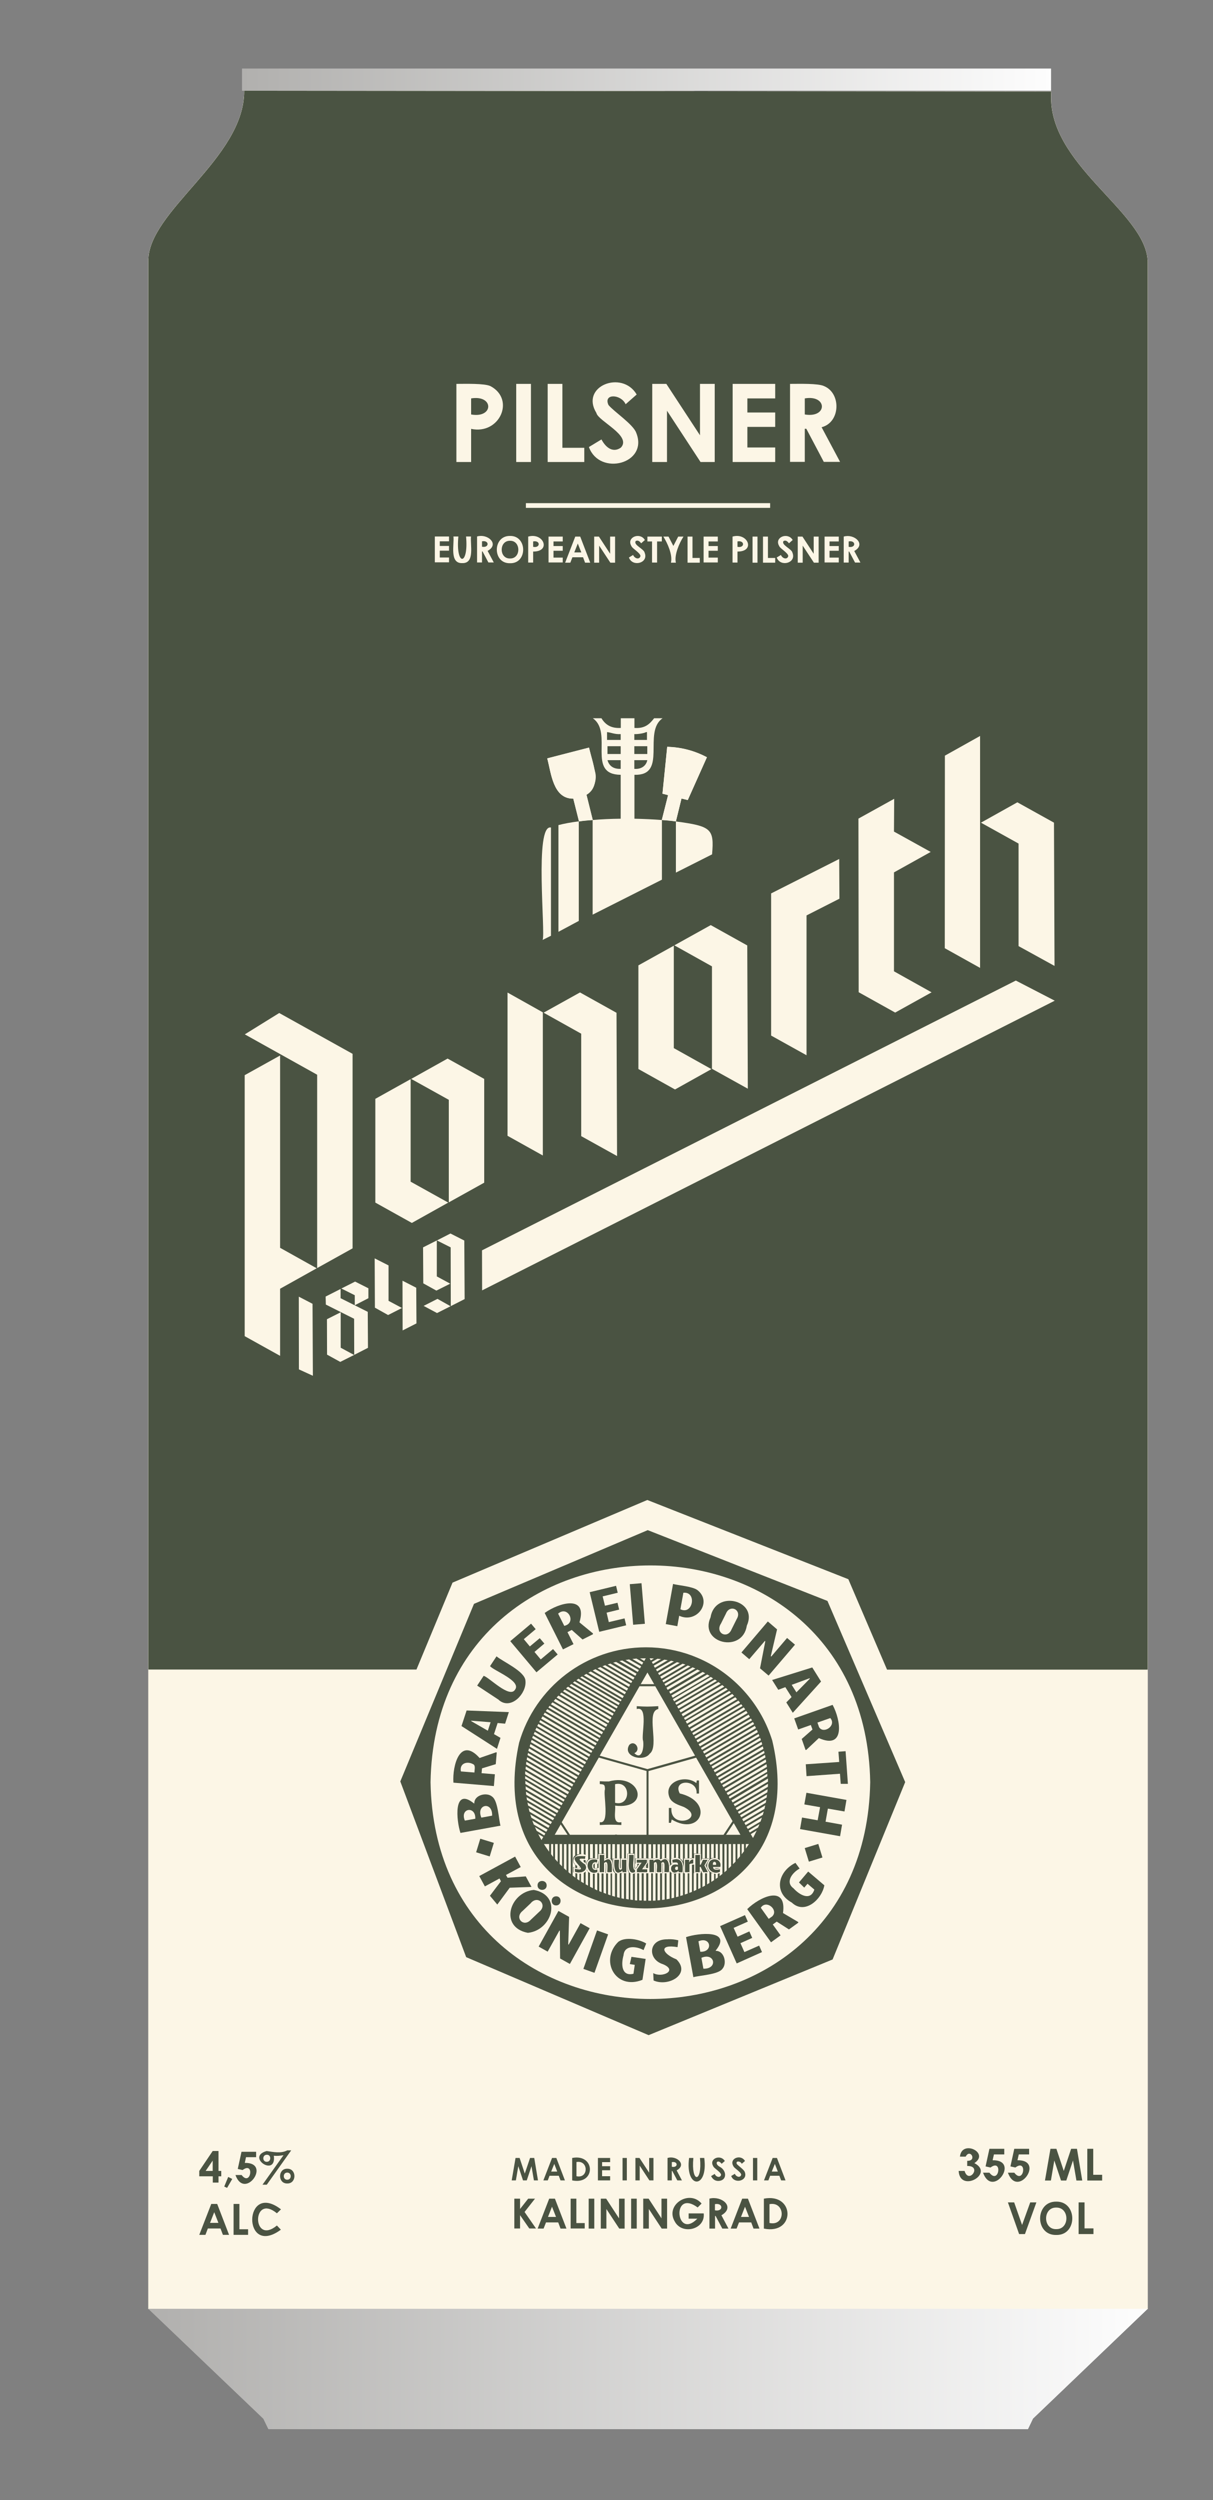 <?xml version="1.0" encoding="UTF-8"?>
<svg id="_Слой_1" data-name="Слой 1" xmlns="http://www.w3.org/2000/svg" xmlns:xlink="http://www.w3.org/1999/xlink" viewBox="0 0 110.3 227.23">
  <rect x="0" y="0" width="110.3" height="227.23" fill="#808080" stroke="none"/>
  <defs>
    <style>
      .cls-1, .cls-2, .cls-3, .cls-4, .cls-5, .cls-6, .cls-7, .cls-8, .cls-9, .cls-10 {
        stroke-width: 0px;
      }

      .cls-1, .cls-8 {
        fill: #fcf6e6;
      }

      .cls-2 {
        fill: url(#_Безымянный_градиент_45);
      }

      .cls-11 {
        clip-path: url(#clippath-2);
      }

      .cls-3 {
        fill: url(#_Безымянный_градиент_25);
      }

      .cls-4, .cls-5 {
        fill: none;
      }

      .cls-12 {
        clip-path: url(#clippath-1);
      }

      .cls-13 {
        clip-path: url(#clippath-4);
      }

      .cls-5 {
        clip-rule: evenodd;
      }

      .cls-6 {
        fill: url(#_Безымянный_градиент_46);
      }

      .cls-7, .cls-8 {
        fill-rule: evenodd;
      }

      .cls-7, .cls-9 {
        fill: #4a5342;
      }

      .cls-14 {
        clip-path: url(#clippath);
      }

      .cls-15 {
        clip-path: url(#clippath-3);
      }

      .cls-10 {
        fill: url(#_Безымянный_градиент_26);
      }
    </style>
    <clipPath id="clippath">
      <rect class="cls-4" x="-60.23" y="-361.25" width="595.28" height="841.89"/>
    </clipPath>
    <clipPath id="clippath-1">
      <rect class="cls-4" x="22.01" y="6.24" width="73.56" height="2"/>
    </clipPath>
    <linearGradient id="_Безымянный_градиент_25" data-name="Безымянный градиент 25" x1="22.01" y1="7.24" x2="95.57" y2="7.24" gradientUnits="userSpaceOnUse">
      <stop offset="0" stop-color="#b1b0ae"/>
      <stop offset="1" stop-color="#fdfdfd"/>
    </linearGradient>
    <clipPath id="clippath-2">
      <polygon class="cls-5" points="13.49 209.84 104.36 209.84 93.93 219.82 93.47 220.78 24.41 220.78 23.95 219.83 13.49 209.84"/>
    </clipPath>
    <linearGradient id="_Безымянный_градиент_26" data-name="Безымянный градиент 26" x1="13.49" y1="215.31" x2="104.36" y2="215.31" gradientUnits="userSpaceOnUse">
      <stop offset="0" stop-color="#b1b0ae"/>
      <stop offset="1" stop-color="#fdfdfd"/>
    </linearGradient>
    <clipPath id="clippath-3">
      <rect class="cls-4" x="22.01" y="6.24" width="73.56" height="2"/>
    </clipPath>
    <linearGradient id="_Безымянный_градиент_45" data-name="Безымянный градиент 45" x1="22.01" y1="7.24" x2="95.57" y2="7.24" gradientUnits="userSpaceOnUse">
      <stop offset="0" stop-color="#b1b0ae"/>
      <stop offset="1" stop-color="#fdfdfd"/>
    </linearGradient>
    <clipPath id="clippath-4">
      <polygon class="cls-5" points="13.49 209.84 104.36 209.84 93.93 219.82 93.47 220.78 24.41 220.78 23.95 219.83 13.49 209.84"/>
    </clipPath>
    <linearGradient id="_Безымянный_градиент_46" data-name="Безымянный градиент 46" x1="13.49" y1="215.31" x2="104.36" y2="215.31" gradientUnits="userSpaceOnUse">
      <stop offset="0" stop-color="#b1b0ae"/>
      <stop offset="1" stop-color="#fdfdfd"/>
    </linearGradient>
  </defs>
  <g class="cls-14">
    <path class="cls-8" d="m13.49,23.78c-.1-4.59,8.74-9.35,8.72-15.53l73.38.08c-.5,6.61,8.64,10.89,8.77,15.45v186.09H13.49V23.78Z"/>
    <g class="cls-12">
      <rect class="cls-3" x="22.01" y="6.24" width="73.56" height="2"/>
    </g>
    <g class="cls-11">
      <rect class="cls-10" x="13.49" y="209.84" width="90.88" height="10.94"/>
    </g>
    <path class="cls-8" d="m104.36,151.74V23.78c-.13-4.57-9.27-8.84-8.77-15.45l-73.38-.08c.02,6.18-8.82,10.94-8.72,15.53v127.96h90.87Z"/>
    <path class="cls-7" d="m75.23,145.5l-16.33-6.43-15.8,6.7-6.7,16.14,5.99,15.97,16.59,7.09,16.73-6.88,6.6-16.12-7.07-16.47Zm-36.08,16.48c.45-26.27,39.53-26.27,39.98,0-.45,26.27-39.53,26.27-39.98,0Z"/>
    <rect class="cls-9" x="43.46" y="167.29" width="1.29" height="1.29" transform="translate(-129.39 160.97) rotate(-72.99)"/>
    <polygon class="cls-7" points="46.84 168.74 43.58 170.51 44.09 171.45 45.42 170.73 45.55 170.98 44.55 172.3 45.22 173.1 46.35 171.57 48.33 171.5 47.81 170.54 46.15 170.66 46.01 170.41 47.35 169.69 46.84 168.74"/>
    <path class="cls-7" d="m48.28,172.95c.65-.72,1.52.18.76.8,0,0-.77.73-.77.73-.66.73-1.52-.18-.75-.8,0,0,.76-.72.76-.72Zm.26-1.18c-2.22.21-3.17,3.4-.54,3.9,2.2-.22,3.19-3.4.54-3.9Z"/>
    <path class="cls-7" d="m48.88,171.36c0,.54.84.54.83,0,0-.54-.84-.54-.83,0"/>
    <path class="cls-7" d="m50.57,172.35c-.54,0-.54.84,0,.83.54,0,.54-.84,0-.83"/>
    <polygon class="cls-7" points="50.78 173.68 48.98 176.92 49.8 177.38 50.87 175.46 50.91 175.49 50.93 178 51.82 178.5 53.62 175.25 52.79 174.79 51.71 176.74 51.67 176.72 51.75 174.22 50.78 173.68"/>
    <rect class="cls-9" x="52.31" y="176.85" width="3.71" height="1.07" transform="translate(-131.11 169.03) rotate(-70.44)"/>
    <path class="cls-7" d="m56.25,176.46c-1.76,1.68-.3,4.47,2.17,3.48l.29-1.9-1.29-.19-.15.66.45.07-.12.81c-1.1.27-1.13-.89-.9-1.68.08-.97,1.2-.82,1.82-.47l.24-.6c-.64-.4-1.91-.62-2.51-.17"/>
    <path class="cls-7" d="m60.73,176.26c-1.8-.06-1.87,1.82-.45,2.26,1.4.58-.09,1.27-.88.81l.03.67c1.35.61,3.44-.58,2.08-1.92-1.3-.51-1.66-1.41.1-1.11l.07-.62c-.29-.08-.61-.11-.95-.1"/>
    <path class="cls-7" d="m63.78,177.94c1.22-.52,1.53,1.03.18.99l-.18-.99Zm-.1-.55l-.17-.95c1.14-.48,1.37,1,.17.95Zm-1.3-1.34l.67,3.65c.6-.17,2.28-.23,2.65-.77.44-.51.14-1.65-.62-1.62v-.03c1.55-1.92-1.6-1.6-2.69-1.22Z"/>
    <polygon class="cls-7" points="65.48 175.06 66.99 178.45 69.29 177.42 69.03 176.83 67.69 177.42 67.33 176.61 68.4 176.13 68.14 175.54 67.07 176.02 66.71 175.22 68 174.65 67.74 174.06 65.48 175.06"/>
    <path class="cls-7" d="m70.24,174.16l-.34.24-.72-1.01c.5-.77,1.62.19,1.06.76m-2.29-.63l2.16,3.01.87-.63-.71-.99.36-.26,1.11.71.86-.62-.03-.06-1.37-.81c.36-2.62-2.13-1.47-3.26-.35Z"/>
    <path class="cls-7" d="m72,172.92c1.18,1.13,2.74-.3,2.96-1.57l-1.47-1.25-.84.99.48.47.3-.35.62.53c-.35,1.07-1.35.49-1.9-.12-.79-.58-.07-1.45.56-1.79l-.38-.52c-1.57.77-2.03,2.68-.33,3.61Z"/>
    <rect class="cls-9" x="73.34" y="167.75" width="1.29" height="1.29" transform="translate(-46.03 29.01) rotate(-17.01)"/>
    <polygon class="cls-7" points="72.75 166.24 76.39 166.89 76.57 165.84 75.07 165.57 75.28 164.38 76.79 164.64 76.97 163.59 73.33 162.94 73.14 164 74.57 164.25 74.35 165.44 72.93 165.19 72.75 166.24"/>
    <polygon class="cls-7" points="73.34 161.43 76.38 161.21 76.45 162.13 77.1 162.13 76.89 159.16 76.24 159.21 76.31 160.14 73.27 160.35 73.34 161.43"/>
    <path class="cls-7" d="m74.47,156.95l-.14-.39,1.17-.41c.6.69-.64,1.5-1.03.81m-1.16,2.09l1.15-1.08c2.41,1.07,2-1.63,1.25-3.02l-3.49,1.23.36,1.01,1.15-.41.15.41-.98.86.35,1h.07Z"/>
    <path class="cls-7" d="m73.65,152.56l-1.23,1.25-.43-.68,1.63-.6.02.04Zm-1.57,3.12l2.58-2.85-.8-1.28-3.65,1.14.56.89.64-.24.57.9-.48.49.59.94Z"/>
    <polygon class="cls-7" points="69.89 152.29 72.29 149.48 71.57 148.87 70.13 150.56 70.09 150.52 70.66 148.09 69.82 147.37 67.42 150.19 68.13 150.8 69.55 149.14 69.59 149.17 69.11 151.63 69.89 152.29"/>
    <path class="cls-7" d="m44.75,165.02l-.98.18c-.51-1.22,1.03-1.52.98-.18Zm-1.53.28l-.95.17c-.48-1.14,1-1.37.95-.17Zm2.29.63c-.17-.6-.22-2.27-.76-2.64-.5-.44-1.65-.14-1.62.62h-.03c-1.91-1.55-1.6,1.58-1.23,2.68l3.64-.66Z"/>
    <path class="cls-7" d="m43.07,160.37c.18.13.07.54.07.73l-1.23-.1c-.15-.77.62-.97,1.16-.63m-1.85,1.65l3.69.31.09-1.07-1.21-.1.04-.44,1.25-.38.09-1.06-.06-.02-1.5.52c-1.76-1.97-2.49.66-2.38,2.24Z"/>
    <path class="cls-7" d="m44.36,157.3l-1.51-.87v-.04s1.76.14,1.76.14l-.25.77Zm-2.39-.42l3.22,2.07.32-1-.59-.34.33-1.01.68.06.34-1.05-3.84-.15-.47,1.43Z"/>
    <path class="cls-7" d="m45.36,154.51c1.1.95,2.55-.6,2.42-1.75-.03-.85-2.06-1.74-2.63-2.22l-.59.89c.34.42,2.86,1.34,2.28,2.13-.49.85-2.35-1.11-2.86-1.25l-.59.89,1.96,1.29Z"/>
    <polygon class="cls-7" points="46.4 149.16 48.78 151.99 50.71 150.37 50.29 149.88 49.17 150.82 48.6 150.14 49.5 149.38 49.08 148.89 48.18 149.64 47.63 148.98 48.71 148.07 48.29 147.57 46.4 149.16"/>
    <path class="cls-7" d="m51.31,147.77l-.56-1.11c.89-.78,1.71.86.56,1.11Zm-1.78-1.17l1.66,3.31.96-.48-.55-1.09.39-.2.98.87.95-.48v-.07s-1.23-1.01-1.23-1.01c.77-2.53-1.86-1.79-3.15-.86Z"/>
    <polygon class="cls-7" points="53.62 144.71 54.49 148.31 56.94 147.72 56.79 147.09 55.36 147.43 55.16 146.57 56.3 146.29 56.15 145.67 55.01 145.94 54.8 145.09 56.17 144.76 56.02 144.13 53.62 144.71"/>
    <rect class="cls-9" x="57.43" y="143.93" width="1.07" height="3.7" transform="translate(-11.86 5.29) rotate(-4.74)"/>
    <path class="cls-7" d="m61.87,146.26l.27-1.5c1.26-.12.87,2.06-.27,1.5Zm-.67-2.29l-.66,3.64,1.05.19.17-.95c1.59.74,3.05-1.24,1.66-2.33-.46-.34-1.69-.42-2.23-.56Z"/>
    <path class="cls-7" d="m65.54,147.6l.47-.94c.36-.9,1.49-.34.98.49,0,0-.47.94-.47.94-.37.91-1.49.35-.98-.5m-.93-.59c-1.06,2.35,2.91,3.3,3.3.75,1.07-2.35-2.9-3.28-3.3-.75Z"/>
    <path class="cls-7" d="m61.05,154.1l3.26-1.91c.07.04.15.08.22.13l-3.36,1.98-.11-.19Zm-.2-.35l3.05-1.79c.08.04.16.08.23.12l-3.17,1.86-.11-.2Zm5.86,10.22l3.12-1.84c0,.09,0,.18-.01.27l-3,1.76-.11-.2Zm-.2-.34l3.32-1.98c0,.09,0,.19,0,.28l-3.21,1.89-.11-.19Zm1.76,3.07l.54-.33c-.11.23-.22.46-.34.68l-.2-.35Zm-.19-.32l.98-.59c-.04.1-.08.21-.13.31l-.75.45-.1-.17Zm-.2-.35l1.4-.83c-.04.12-.08.24-.12.35l-1.16.68-.12-.2Zm-.2-.35l1.77-1.04c-.03.1-.06.21-.09.31l-1.56.93-.11-.2Zm-.2-.35l2.1-1.24c-.02.11-.05.21-.07.32l-1.91,1.12-.11-.2Zm-.19-.34l2.39-1.41c-.02.09-.03.18-.05.27l-2.23,1.32-.11-.19Zm-.19-.32l2.64-1.56c-.01.09-.02.17-.03.26l-2.51,1.48-.1-.17Zm-.2-.35l2.9-1.7c0,.09-.02.19-.03.28l-2.76,1.62-.12-.2Zm-7.95,8.44v-2.51h.26v2.5c-.08,0-.17,0-.26,0Zm1.24-3.82v-1.32s.25,0,.25,0v1.27c-.09,0-.17.01-.25.05Zm-.4,3.78v-2.46h.23v2.44c-.07,0-.15.02-.23.02Zm-.24-2.46v-.89c.14-.11.03.86.06.89h0v2.48c-.08,0-.16.01-.24.01v-2.49s.17,0,.17,0Zm-.17-1.34v-1.3s.24,0,.24,0v1.28s-.08.02-.12.04v-.02h-.12Zm-.42-1.3h.25v1.3s-.25,0-.25,0v-1.3Zm1.65,5v-2.36h.28v2.31c-.09.02-.19.03-.28.05Zm-.38-3.19s0-.05,0-.07c.14-.09.03.86.06.9h.15v2.39c-.08.01-.16.02-.24.03v-2.42s.04,0,.04,0v-.83Zm-.17-.27c.73-.61.8.49.73.99h-.4c-.05-.17.17-1.17-.28-.84.02.07,0,.76,0,.84h-.4c-.04-.16.15-1.2-.28-.83v.83h-.4v-1.12h.35v.12h.01c.14-.19.53-.22.66,0Zm-.27-1.54h.22v1.33c-.06-.04-.14-.06-.22-.06v-1.27Zm1.68,4.82v-2.17s.09-.03.13-.05v.03h.1v2.12c-.07.02-.15.04-.23.06Zm-.42-2.22c.07.04.16.06.25.07v2.19c-.08.02-.16.04-.24.05v-2.31Zm1.22,1.98v-1.95h.26v1.85c-.08.03-.17.06-.26.09Zm-.41-1.95h.24v2c-.08.02-.16.05-.24.07v-2.07Zm-.76-1.22c.86-.3,1,.44.91,1.11h-.33l-.02-.1h-.01c-.77.59-.96-.85-.03-.55.05-.31-.29-.24-.49-.21l-.02-.24Zm-.06-.1v-1.32s.25,0,.25,0v1.28c-.09,0-.17.02-.25.05Zm-.45-1.32h.28v1.65c-.03-.17-.12-.3-.28-.35v-1.3Zm.87,1.27v-1.27h.22v1.28c-.07-.01-.15-.02-.22-.01Zm1.62,3v-1.64h.24v1.53c-.08.04-.16.07-.24.11Zm-.32-1.64v-.76c.05-.02.11-.02.16-.03v2.5c-.09.03-.17.06-.24.09v-1.8h.08Zm-.49-1.23h.35v.23h.01c.07-.15.2-.28.36-.26v.35c-.11,0-.24.01-.34.07v.72h-.4v-1.12h.02Zm0-.11v-1.3h.25v1.3s-.25,0-.25,0Zm-.42-1.3h.25v1.63c-.03-.13-.12-.24-.25-.3v-1.33Zm1.24.86v-.86h.23v.86s-.23,0-.23,0Zm.78,3.04v-1.26h.24v1.14c-.08.04-.16.09-.24.13Zm-.38-1.26h.2v-.27s0,1.58.01,1.62c-.07.03-.14.07-.21.1v-1.45Zm-.8-2.63h.23v1.27c-.08,0-.15.03-.2.07v-.05h-.04v-1.3Zm1.99,3.44v-.82c.08.03.16.04.25.04v.61c-.08.05-.16.11-.25.16Zm-.8-2.03h.41c-.07.12-.22.39-.29.52.07.16.25.44.3.6h-.42c-.03-.07-.19-.41-.22-.47h-.08v.47h-.4v-1.56h.4v.89h.08c.03-.06.17-.38.2-.45h.01Zm-.39-.55v-.86s.22,0,.22,0c-.02.04.03,1.5-.02,1.54v-.68h-.2Zm1.58,2.31v-.51c.07,0,.14,0,.2-.02v.39c-.07.05-.14.1-.2.14Zm.44-.6l.02-.42h.02c0-.21.03-.5-.1-.68v-1.48h.24v2.71c-.08.07-.16.13-.25.2v-.3s.06-.02.06-.02Zm-1.12-.7c.13-.89,1.27-.51,1.05.17h-.65c-.04.33.41.28.62.22v.23c-.48.18-1.16,0-1.02-.62Zm-.11-.58v-1.3s.23,0,.23,0v1.38c-.32.25-.33.9,0,1.15v1.01c-.07.04-.15.09-.22.13v-1.04s.12,0,.12,0c-.08-.44-.28-.91.06-1.34h-.19Zm1.97.93v-2.23h.23v2c-.07.08-.15.15-.23.22Zm-.38.34v-2.56s.21,0,.21,0v2.38c-.07.06-.14.12-.21.18Zm1.18-1.16v-1.41h.24v1.12c-.08.1-.16.19-.24.28Zm-.4-1.41h.23v1.6c-.08.08-.15.16-.23.23v-1.83Zm1.17.42v-.42h.28c-.09.14-.18.28-.28.42Zm-.38.51v-.93h.21v.66c-.07.09-.14.18-.21.27Zm-1.42-1.77l.7-1.06.61,1.06h-1.3Zm-2.15,2.14v-1.3h.23v1.3s-.23,0-.23,0Zm1.2-.02v-1.28h.21v1.34c-.07-.03-.14-.05-.21-.06Zm-.4-1.28h.23v1.27c-.08,0-.16,0-.24.03v-1.3Zm-15.74-.92l.47.28-.16.28c-.11-.19-.21-.37-.31-.57Zm-.29-.63l.95.59-.1.18-.69-.42c-.05-.12-.11-.23-.16-.35Zm-.23-.58l1.38.82-.12.2-1.13-.66c-.05-.12-.09-.24-.14-.36Zm-.19-.57l1.76,1.04-.11.19-1.55-.92c-.03-.1-.07-.21-.1-.31Zm-.15-.57l2.12,1.26-.12.2-1.92-1.13c-.03-.11-.06-.22-.08-.32Zm-.11-.51l2.43,1.43-.11.19-2.26-1.34c-.02-.09-.04-.18-.06-.28Zm-.08-.48l2.69,1.59-.1.17-2.55-1.5c-.01-.09-.03-.17-.04-.26Zm-.06-.5l2.96,1.74-.12.2-2.81-1.66c-.01-.1-.02-.19-.03-.29Zm-.04-.49l3.2,1.88-.11.2-3.06-1.8c0-.09-.01-.18-.02-.28Zm-.02-.49l3.41,2.03-.11.19-3.29-1.94c0-.09,0-.19,0-.28Zm2.17,5.74v.7c-.16-.23-.32-.46-.47-.7h.47Zm.17,0h.2v1.17c-.06-.08-.13-.16-.19-.25v-.93Zm.37,0h.24v1.63c-.08-.09-.16-.18-.24-.27v-1.36Zm.41,0h.23v2.03c-.08-.07-.15-.15-.22-.22v-1.81Zm.1-1.79l.63.95h-1.17l.55-.95Zm.53,1.79v2.41c-.07-.07-.15-.14-.23-.21v-2.19h.23Zm.39,0v2.73c-.07-.06-.14-.11-.21-.17v-2.56s.21,0,.21,0Zm.4,0v1.04c-.26.15-.27.66.01.84v.27s-.15-.06-.19-.07v.49c.06.02.13.05.2.07v.42s.17.12.17.12v-.51c.07,0,.13,0,.2,0v.65c-.21-.14-.42-.29-.62-.45v-2.86h.23Zm.17,0h.2v.92c-.06,0-.13.02-.2.04v-.96Zm.84,2.26c.03.11.09.2.16.26v1.26c-.07-.04-.15-.08-.22-.12v-1.26s.04-.09.06-.14Zm-.23.31v.99c-.08-.05-.16-.1-.25-.15v-.76c.09-.02.18-.04.25-.08Zm.57.05c.08.03.17.04.26.04v1.35c-.09-.04-.18-.09-.26-.13v-1.26Zm.43.04c.08,0,.16-.03.23-.05v1.6c-.08-.04-.16-.07-.23-.11v-1.44Zm.41-.02h.21v1.73c-.07-.03-.14-.06-.21-.09v-1.64Zm.39,0h.11v-.89c.18-.13.04.85.08.89h.04v1.88c-.07-.03-.15-.06-.23-.09v-1.8Zm.41,0h.23v2.02c-.07-.02-.15-.05-.23-.08v-1.94Zm-1.19-2.63h.23v1.32c-.07-.02-.15-.03-.23-.04v-1.28Zm.79,0h.22v1.28s-.07.02-.11.04v-.45h-.11v-.86Zm.4,0h.23v1.35c-.06-.05-.13-.07-.23-.08v-1.27Zm1.24,1.3v-1.3h.22v1.3s-.22,0-.22,0Zm.39,0v-1.3s.25,0,.25,0v.86h-.12c.04.24-.11,1.53.12,1.69v2.47c-.08-.01-.16-.02-.24-.04v-2.35s.09,0,.09,0v-1.34h-.1Zm-.75,1.37c.06,0,.12,0,.18-.02v2.23c-.08-.02-.16-.04-.24-.06v-2.15s.04,0,.06,0Zm-.07-2.66h.25v2.2s0-.86-.02-.9h-.23v-1.3Zm.41,4.91v-2.27h.23v2.32c-.07-.01-.15-.03-.23-.05Zm-2.2-3.14v.38c-.07.02-.15.04-.23.05v-.46c.07,0,.16.03.23.04h0Zm-1.63.32v.07c-.06.02-.14.01-.2,0v-.19c.06.03.14.06.2.11Zm.17-.7c.08,0,.15,0,.22.02v.21c-.08-.05-.16-.09-.24-.14v-.09s.01,0,.02,0Zm-.01-.37c.12,0,.22.02.33.05l-.04.24c-.69-.15-.57.22-.05.44.51.57-.36.99-.86.73v-.26c1.71.34-1.26-1.06.62-1.2Zm.24-1.03v.94c-.08-.02-.16-.02-.24-.03v-.92h.24Zm.32,1.87c-.03-.49.5-.56.86-.45l-.04.24c-.61-.24-.57.91.04.63v.23c-.49.17-.97-.09-.86-.64Zm.08-1.87v1.4c-.12.1-.19.25-.19.47-.01-.03-.02-.05-.04-.08,0-.18,0-.62.04-.79h-.04s0-1,0-1h.23Zm.17,0h.26v1.27c-.1,0-.19.02-.26.04v-1.31Zm.83.97h.39v.54h.01c.73-.56.73.57.68,1.02h-.4c-.04-.17.16-1.2-.3-.83v.83h-.4v-1.56h0Zm0-.97h.22v.86h-.22v-.86Zm1.33,1.41h.4c.04.17-.16,1.17.28.84v-.84h.4v1.12h-.34l-.02-.12h-.02c-.74.6-.75-.53-.7-1Zm-.14-1.41h.25v1.3s-.22,0-.22,0c.04.31-.14,1.16.22,1.31v2.16c-.08-.02-.17-.05-.26-.07v-2.06h.02c0-.62-.02-2,0-2.63Zm1.65,2.64c.07.02.15.02.23.02v2.41c-.08,0-.16-.02-.23-.03v-2.4Zm.41,2.45v-2.47s.03-.01.03-.01v.03h.18v2.48c-.07,0-.14-.01-.21-.02Zm-.55-4.13h.36c.06.12-.15,1.43.14,1.35v.21c-.81.35-.41-1.25-.5-1.56Zm.15-.97h.23v.86s-.23,0-.23,0v-.86Zm.79,5.12v-2.49h.23v2.5c-.07,0-.15,0-.23-.01Zm-.39-5.12h.22v1.3h-.19v.47h.19v.22s-.16.22-.16.22h-.06v-2.21Zm.8,5.14v-2.5s.23,0,.23,0v2.51c-.07,0-.15,0-.23,0Zm0-2.97l.22-.32v.32s-.22,0-.22,0Zm-.41-.76h.65v.23c-.12.17-.33.47-.45.64h.47v.25h-.93v-.24c.12-.18.31-.45.43-.62h-.44v-.26h.26Zm0-.11v-1.3h.22v1.3s-.22,0-.22,0Zm.4,0v-1.3s.23,0,.23,0v1.3s-.23,0-.23,0Zm-4.07-9.16l4.34,1.22v5.8h-2.69v-.02h-.17v.02h-4.1l-.75-1.14,3.37-5.88Zm2.43-8.87c.11-.02.21-.03.32-.05l1.1.63-.11.19-1.31-.77Zm1.5.43l-.88-.52c.12-.01.24-.03.37-.04l.62.36-.11.2Zm.79-.4l-.1-.18c.13,0,.26,0,.39.02l-.28.17Zm1.43,2.49l2.81-1.65c.08.04.17.08.25.12l-2.95,1.73-.11-.2Zm-.19-.34l2.57-1.51c.08.03.16.07.25.1l-2.71,1.59-.11-.19Zm-.18-.32l2.31-1.36c.08.03.16.06.24.09l-2.45,1.44-.1-.17Zm-.2-.34l2.04-1.18c.09.03.17.05.26.08l-2.18,1.29-.11-.19Zm-.19-.33l1.72-.99c.08.02.17.05.25.07l-1.87,1.1-.1-.18Zm-.19-.33l1.37-.79c.09.02.18.04.26.06l-1.53.91-.1-.18Zm-.2-.34l.96-.55c.1.02.21.03.31.05l-1.17.69-.11-.19Zm-.19-.33l.52-.3c.11.01.22.02.33.03l-.74.44-.1-.18Zm-.68-.1l-.38-.23c.17,0,.34-.01.52-.01l-.14.24Zm.39,10.01l4.33-1.22,3.31,5.77-.82,1.24h-6.82v-5.8Zm7.3,2.33l3.5-2.09c0,.08,0,.15,0,.23l-3.41,2.03-.1-.17Zm-.2-.35l3.67-2.17c0,.09.01.18.02.26l-3.57,2.11-.12-.2Zm-.2-.35l3.83-2.26c.01.08.02.16.03.25l-3.74,2.21-.11-.2Zm-.2-.35l3.96-2.34c.01.08.03.16.04.24l-3.89,2.29-.11-.19Zm-.19-.34l4.08-2.41c.02.08.03.15.04.23l-4.01,2.37-.11-.19Zm-.19-.32l4.18-2.46c.02.07.03.14.05.2l-4.13,2.43-.1-.17Zm-.2-.35l4.27-2.52c.02.08.04.15.06.23l-4.22,2.49-.12-.2Zm-.2-.35l4.35-2.57c.02.07.05.15.07.22l-4.31,2.54-.11-.2Zm-.19-.34l4.42-2.6c.03.07.05.14.07.21l-4.38,2.58-.11-.19Zm-.19-.32l4.47-2.63c.03.06.05.13.07.19l-4.44,2.62-.1-.17Zm-.2-.35l4.51-2.66c.03.07.06.14.09.21l-4.49,2.64-.11-.2Zm-.2-.35l4.53-2.67c.03.07.07.14.1.2l-4.52,2.67-.11-.2Zm-.19-.34l4.55-2.68c.03.06.07.13.1.19l-4.54,2.68-.11-.19Zm-.19-.32l4.55-2.68c.03.06.07.12.1.17l-4.55,2.68s-.09-.15-.1-.17Zm-.2-.35l4.54-2.68c.04.07.08.13.12.2l-4.55,2.68-.12-.2Zm-.2-.35l4.52-2.67c.04.06.08.12.13.19l-4.54,2.67-.11-.2Zm-.19-.34l4.49-2.65c.04.06.09.12.13.18l-4.51,2.66-.11-.19Zm-.19-.32l4.45-2.62c.04.05.08.11.12.16l-4.47,2.64-.1-.17Zm-.2-.35l4.39-2.59c.05.06.1.12.15.18l-4.42,2.61-.11-.2Zm-.2-.35l4.31-2.55c.05.06.11.12.16.18l-4.36,2.57-.11-.2Zm-.2-.36l4.23-2.49c.06.06.11.11.17.17l-4.28,2.53-.12-.21Zm-.17-.3l4.13-2.46c.05.05.1.1.15.14l-4.17,2.49-.1-.18Zm-.21-.36l4.03-2.38c.06.05.12.1.17.15l-4.08,2.43-.12-.21Zm-.2-.35l3.9-2.29c.06.05.12.1.19.15l-3.97,2.34-.12-.2Zm-.2-.35l3.76-2.21c.07.05.13.1.2.15l-3.84,2.26-.12-.2Zm-.18-.32l3.62-2.12c.06.04.12.08.18.12l-3.69,2.17-.1-.17Zm-.2-.34l3.44-2.02c.07.04.14.09.21.14l-3.54,2.08-.11-.19Zm-13.44,7l3.59,2.14-.1.17-3.49-2.08c0-.08,0-.16,0-.23Zm.02-.44l3.77,2.23-.12.2-3.67-2.16c0-.09,0-.18.01-.27Zm.04-.44l3.93,2.32-.11.2-3.84-2.27c0-.08.01-.17.02-.25Zm.05-.43l4.08,2.4-.11.2-4-2.36c.01-.08.02-.16.03-.24Zm.07-.41l4.2,2.48-.11.19-4.13-2.44c.01-.08.03-.15.04-.23Zm.08-.39l4.31,2.54-.1.17-4.25-2.51c.01-.07.03-.14.04-.21Zm.1-.41l4.41,2.6-.12.2-4.36-2.57c.02-.08.04-.16.06-.23Zm.11-.4l4.5,2.65-.11.2-4.45-2.62c.02-.07.04-.15.07-.22Zm6.42.87l3.51-6.12h1.43c.14.25,3.47,6.06,3.62,6.31l-4.33,1.22-4.34-1.22.11-.18Zm3.62-6.31l.61-1.06.61,1.06h-1.21Zm-1.68-2.15l1.51.87-.1.17-1.67-.99c.09-.02.17-.04.26-.05Zm-8.24,7.21l4.57,2.69-.11.19-4.53-2.67c.02-.07.05-.14.07-.21Zm.13-.36l4.62,2.73-.1.17-4.6-2.71c.02-.06.05-.13.07-.19Zm.15-.37l4.67,2.75-.11.2-4.65-2.74c.03-.07.06-.14.09-.21Zm.16-.37l4.7,2.77-.11.2-4.69-2.76c.03-.07.06-.14.09-.21Zm.17-.35l4.73,2.79-.11.19-4.72-2.78c.03-.07.07-.13.1-.2Zm.18-.33l4.73,2.79-.1.17-4.73-2.79c.03-.06.06-.12.1-.18Zm.2-.35l4.73,2.79-.12.2-4.73-2.79c.04-.07.08-.13.12-.2Zm.21-.34l4.72,2.78-.11.19-4.73-2.79c.04-.06.08-.13.12-.19Zm.22-.32l4.69,2.76-.11.19-4.71-2.77c.04-.06.08-.12.13-.18Zm.22-.3l4.65,2.74-.1.17-4.67-2.76c.04-.05.08-.11.12-.16Zm.25-.32l4.6,2.71-.11.2-4.63-2.73c.05-.06.1-.12.15-.18Zm.27-.31l4.53,2.68-.11.2-4.57-2.69c.05-.06.1-.12.15-.18Zm.28-.3l4.45,2.63-.12.21-4.5-2.66c.05-.06.11-.12.16-.17Zm.27-.27l4.36,2.59-.1.18-4.4-2.63s.1-.1.15-.15Zm.29-.27l4.27,2.52-.11.2-4.31-2.57c.05-.05.1-.1.16-.15Zm.3-.27l4.16,2.45-.11.19-4.22-2.49c.06-.05.11-.1.17-.14Zm.3-.24l4.04,2.37-.09.17-4.1-2.41c.05-.04.11-.09.16-.13Zm.32-.24l3.91,2.29-.1.17-3.98-2.34c.06-.04.11-.09.17-.13Zm.34-.24l3.75,2.21-.1.18-3.84-2.26c.06-.04.12-.08.18-.13Zm.32-.21l3.6,2.12-.08.14-3.68-2.16c.05-.03.1-.07.16-.1Zm.39-.23l3.41,2.01-.11.19-3.52-2.07c.07-.04.15-.09.22-.13Zm.4-.22l3.21,1.88-.11.19-3.32-1.95c.08-.04.15-.08.23-.12Zm.43-.21l2.97,1.75-.11.2-3.11-1.83c.08-.04.17-.08.25-.12Zm.44-.19l2.72,1.6-.11.19-2.86-1.68c.08-.04.16-.07.25-.1Zm.45-.17l2.46,1.45-.1.17-2.61-1.53c.08-.03.16-.06.24-.09Zm.47-.15l2.19,1.27-.11.19-2.33-1.38c.08-.03.17-.05.25-.08Zm.52-.15l1.86,1.07-.11.19-2.02-1.19c.09-.02.18-.05.26-.07Zm2.72-1.33c-5.48,0-10.09,3.66-11.54,8.67h0c-4.43,20.26,27.8,19.97,23.02-.19h0c-.99-3.19-3.26-5.82-6.23-7.27h0c-.35-.17-.71-.32-1.07-.46h0c-1.3-.48-2.71-.75-4.18-.75Z"/>
    <path class="cls-7" d="m55.93,163.85v-1.69c1.47-.35,1.45,2.07,0,1.69m-.53-1.94c-.3,0-.58,0-.86-.02v.26c.42.02.46.06.47.48-.18.42.47,3.2-.47,2.98v.26c.73-.04,1.23-.04,1.96,0v-.26c-.88.2-.48-1.03-.57-1.5,3.23.38,2.34-2.97-.53-2.21Z"/>
    <path class="cls-7" d="m60.9,163.42c.23.45.74.61,1.28.81,2.12,1.06-1.27,2.14-1.13.09h-.23v1.35h.19l.07-.3c2.66,1.58,3.93-1.6.73-2.37-.68-1.3,1.65-1.31,1.53.01h.22v-1.19h-.2l-.04.24c-1.02-.82-3.07-.1-2.42,1.36"/>
    <path class="cls-7" d="m59.08,159.39c.91-.69-.39-3.84.78-4.06v-.26c-.98.05-1.07.05-1.96,0v.26c1.1-.31.38,2.43.58,2.89.09.54-.08,1.82-.8,1.12.66-.28.06-1.27-.46-.75-.65,1.07,1.32,1.58,1.86.8"/>
    <path class="cls-7" d="m61.51,169.62c-.27.06-.06.45.15.26v-.25s-.1-.01-.15,0"/>
    <path class="cls-7" d="m64.84,169.42v.11h.28c.09-.27-.27-.45-.28-.11"/>
    <path class="cls-8" d="m54.53,170.15v-1.56h.4v.54h.01c.73-.56.73.56.68,1.02h-.4c-.04-.17.16-1.2-.3-.83v.83h-.4Zm-.57-.47c-.07-.32.14-.37.41-.27l.06-.37v.73c-.14.03-.48.17-.47-.08Zm-.51.01c-.11-.56.36-.81.87-.65l-.04.24c-.61-.24-.58.91.04.63v.23c-.39.13-.9,0-.86-.45Zm-.23-.99l-.04.24c-.89-.13-.36.26.02.52.33.59-.46.86-.94.64v-.26c1.77.41-1.57-1.37.95-1.14Zm.08.71c-.12-.19-.36-.24-.52-.37.16-.05.33,0,.49.04l.07-.45c-.8-.44-1.78.52-.76,1.01.44.24-.26.17-.42.06v.49c.39.17,1.08.18,1.2-.3.09.43.67.48,1.04.33l.02-.39v.44h.61v-.89c.18-.13.04.85.08.89h.61c0-.49.16-1.65-.7-1.32v-.45h-.61v.47c-.46-.15-1.11-.07-1.08.54-.01-.03-.02-.06-.04-.08Z"/>
    <path class="cls-8" d="m55.87,169.79v-.76h.4c.04.17-.16,1.18.28.84v-.84h.4v1.12h-.34l-.02-.12h-.02c-.22.25-.75.19-.7-.25m-.11-.87c0,.51-.14,1.71.75,1.3v.04h.55v-1.34h-.62v.9c-.14.09-.03-.86-.06-.9h-.62Z"/>
    <path class="cls-7" d="m61.65,169.5c.05-.3-.28-.25-.49-.22l-.02-.24c.86-.3,1,.44.91,1.11h-.33l-.02-.1h-.02c-.75.59-.98-.84-.03-.55m-2.59.65v-1.12h.35v.12h.01c.13-.19.54-.22.66,0,.74-.61.8.49.73.99h-.4c-.05-.17.17-1.17-.28-.84.02.07,0,.76,0,.84h-.4c-.04-.16.16-1.2-.28-.83v.83h-.4Zm-1.14-.24l.43-.62h-.44v-.26h.91v.23l-.45.64h.47v.25h-.93v-.24Zm-.72-.06v-1.26h.4c.06.12-.15,1.43.14,1.35v.21c-.24.09-.57,0-.54-.3Zm-.11-1.37c.07.49-.33,2.2.72,1.75v.03h1.76v-.89c.14-.11.03.86.06.89h.61s0-.87,0-.9c.14-.09.03.86.06.9h.61v-.23c.1.27.47.32.7.19v.03h.54c.13-.82-.12-1.7-1.13-1.3l.03.45c.15-.02.29-.05.44-.04-.25-.02-.51.06-.58.28.11-.53-.33-.99-.83-.65-.15-.14-.4-.14-.58-.06v-.02h-.56v.87h-.37l.35-.5v-.37h-1.13v.47h.34l-.31.44s-.12,0-.14,0c0-.03,0-1.32,0-1.35h-.61Z"/>
    <path class="cls-8" d="m61.65,169.5c.05-.3-.28-.25-.49-.22l-.02-.24c.86-.3,1,.44.91,1.11h-.33l-.02-.1h-.02c-.75.59-.98-.84-.03-.55m-2.59.65v-1.12h.35v.12h.01c.13-.19.54-.22.66,0,.74-.61.8.49.73.99h-.4c-.05-.17.17-1.17-.28-.84.02.07,0,.76,0,.84h-.4c-.04-.16.16-1.2-.28-.83v.83h-.4Zm-1.15-1.12h.91v.23l-.45.64h.47v.25h-.93v-.24l.43-.62h-.44v-.26Zm-.32-.44c.06.12-.15,1.43.14,1.35v.21c-.85.32-.45-1.19-.54-1.56h.4Zm.21.33v.47h.34l-.31.44s-.12,0-.14,0c0-.03,0-1.32,0-1.35h-.61c.07.49-.33,2.2.72,1.75v.03h1.76v-.89c.14-.11.03.86.06.89h.61s0-.87,0-.9c.14-.09.03.86.06.9h.61v-.23c.1.27.47.32.7.19v.03h.54c.13-.82-.12-1.7-1.13-1.3l.03.45c.15-.02.29-.05.44-.04-.25-.02-.51.06-.58.28.11-.53-.33-.99-.83-.65-.15-.14-.4-.14-.58-.06v-.02h-.56v.87h-.37l.35-.5v-.37h-1.13Z"/>
    <path class="cls-8" d="m63.23,170.15v-1.56h.4v.89h.08l.2-.45h.42l-.29.52s.32.58.3.6h-.42l-.22-.47h-.08v.47h-.4Zm-.93-1.12h.36v.23h.01c.09-.18.2-.27.36-.26v.35c-.1,0-.25.02-.34.07v.72h-.4v-1.12Zm-.11-.11v1.34h.61v-.76c.1-.03.21-.03.32-.03v.79h.61v-.27l.12.27h.59c.06-.12-.23-.6-.28-.71l.35-.63h-.67l-.11.24v-.68h-.61v.42c-.12-.02-.26-.01-.35.06v-.05h-.58Z"/>
    <path class="cls-8" d="m64.96,169.78h.51c-.16.04-.36.1-.51,0m-.39-.65c.42-.33,1.07-.04.92.54h-.65c-.02.33.39.28.62.22v.23c-.69.31-1.36-.37-.89-.99Zm-.07-.08c-.58.75.26,1.56,1.06,1.15l.02-.42h.02c.18-.7-.54-1.18-1.1-.73Z"/>
    <path class="cls-8" d="m61.65,169.92v-.25c-.37-.14-.34.47,0,.25"/>
    <path class="cls-8" d="m64.83,169.39v.11h.28c.09-.27-.27-.45-.28-.11"/>
    <path class="cls-7" d="m53.21,169.47c-.39-.27-.91-.65-.02-.52l.04-.24c-2.51-.22.82,1.56-.95,1.14v.26c.48.22,1.26-.06.93-.64"/>
    <path class="cls-7" d="m53.98,169c-.95,0-.57,1.56.32,1.14v-.23c-.6.28-.64-.86-.03-.63l.04-.24c-.1-.03-.21-.04-.33-.04"/>
    <path class="cls-7" d="m54.53,168.59v1.56h.4v-.83c.46-.37.26.66.3.83h.4c.04-.46.04-1.58-.68-1.01h-.01v-.55h-.4Z"/>
    <path class="cls-7" d="m55.87,169.03c-.05.48-.03,1.6.7,1h.02s.02.12.02.12h.34v-1.12h-.4v.84c-.44.34-.24-.68-.28-.84h-.4Z"/>
    <path class="cls-7" d="m57.2,168.59c.09.37-.31,1.88.53,1.56v-.21c-.29.08-.07-1.24-.13-1.35h-.4Z"/>
    <polygon class="cls-7" points="57.91 169.03 57.91 169.29 58.35 169.29 57.92 169.91 57.92 170.15 58.85 170.15 58.85 169.9 58.38 169.9 58.82 169.26 58.82 169.03 57.91 169.03"/>
    <path class="cls-7" d="m59.06,169.03v1.12h.4v-.83c.43-.37.24.67.28.83h.4c0-.09,0-.77,0-.84.45-.33.24.68.28.84h.4c.06-.5,0-1.6-.73-.99-.12-.23-.52-.2-.66,0h-.01v-.13h-.35Z"/>
    <path class="cls-7" d="m61.65,169.66v.25c-.34.22-.37-.4,0-.25m-.23-.4c.19,0,.24.08.23.24-.95-.3-.73,1.14.03.55h.02s.02.11.02.11h.33c.09-.68-.05-1.41-.91-1.11l.02.24c.09-.02.18-.02.27-.02Z"/>
    <path class="cls-7" d="m62.29,169.03v1.12h.4v-.72c.09-.05.24-.07.34-.07v-.35c-.16-.02-.27.07-.36.26h-.01v-.24h-.36Z"/>
    <path class="cls-7" d="m63.23,168.59v1.56h.4v-.47h.08l.22.47h.42s-.3-.58-.3-.6l.29-.52h-.42l-.2.45h-.08v-.89h-.4Z"/>
    <path class="cls-7" d="m64.83,169.5c-.08-.38.36-.38.28,0h-.28Zm-.26-.37c-.47.62.19,1.31.88.99v-.23c-.22.06-.64.11-.61-.22h.65c.15-.59-.5-.87-.92-.54Z"/>
    <path class="cls-9" d="m25.55,200.8l-.37.36c-2.29-1.88-2.28,2.99,0,1.11l.36.38c-3.53,2.59-3.42-4.48.01-1.85m-4.31-.49h.53v2.3h.79v.51h-1.32v-2.81Zm-1.76.75l-.38.97h.76l-.38-.97Zm-.27-.75h.54l1.08,2.81h-.56l-.22-.58h-1.15l-.22.58h-.56l1.09-2.81Zm6.91-2.85c-.42,0-.42.65,0,.65.42,0,.42-.65,0-.65Zm0-.35c.87-.02.87,1.36,0,1.34-.87.02-.87-1.36,0-1.34Zm-1.86-1.27c-.42,0-.42.65,0,.64.42,0,.42-.66,0-.64Zm1.83-.4h.39l-2.22,3.12h-.39l1.91-2.68c-.31.05-.58.08-.88.05.25,2-2.58.1-.65-.43.61.09,1.29.24,1.85-.05Zm-4.12.13h1.32v.49h-.92l-.11.52c2.47-.05,0,3.44-.85,1.1h.56c.84,1.1,1.2-1.29.09-.45l-.44-.1.34-1.56Zm-1.23,2.28l.38.19-.47.81-.26-.12.36-.87Zm-1.4-.54v-.94l-.64.94h.64Zm0-1.81h.53v1.81h.25v.49h-.25v.57h-.52v-.57h-1.23v-.49l1.22-1.81Z"/>
    <path class="cls-9" d="m92.23,195.3h1.35v.51h-.94l-.12.53c2.53-.05,0,3.53-.87,1.13h.58c.87,1.13,1.23-1.32.1-.47l-.45-.1.35-1.6Zm5.84,4.87h.55v2.36h.81v.52h-1.35v-2.88Zm-2.02.47c-1.24-.03-1.23,2,0,1.96,1.23.02,1.22-1.98,0-1.96Zm0-.54c1.93-.03,1.95,3.07,0,3.03-1.97.05-1.95-3.06,0-3.03Zm-4.39.07h.56l.72,2.05.74-2.05h.56l-1.04,2.88h-.53l-1.02-2.88Zm7.2-4.87h.55v2.36h.81v.52h-1.35v-2.88Zm-3.33,0h.53l.67,2.01.67-2.01h.53l.48,2.88h-.53l-.31-1.82-.61,1.82h-.48l-.61-1.82-.31,1.82h-.54l.5-2.88Zm-5.56,0h1.35v.51h-.94l-.12.53c2.53-.05,0,3.53-.87,1.13h.58c.87,1.13,1.23-1.32.1-.47l-.45-.1.35-1.6Zm-2.15.71h-.53c.16-1.59,2.74-.35,1.31.59,1.87.96-1.31,2.75-1.43.71h.54c.37,1.25,1.64-.48.24-.45v-.47c.93.03.27-1.16-.14-.38Z"/>
    <path class="cls-9" d="m69.97,200.33v1.71c1.49.33,1.47-1.99,0-1.71Zm-.51-.5c2.85-.55,2.88,3.31,0,2.72v-2.72Zm-1.71.72l-.37.94h.73l-.37-.94Zm-.26-.72h.52l1.05,2.72h-.54l-.21-.56h-1.11l-.22.56h-.54l1.05-2.72Zm-2.48,1.06c.78.15.77-.71,0-.56v.56Zm-.51-1.06c1.12-.3,2.4.76,1.1,1.51l.64,1.21h-.56l-.61-1.15h-.05v1.15h-.51v-2.72Zm-.7.44l-.36.36c-2.4-1.76-2,3.03-.03,1.02h-.79v-.48h1.37c.16,1.47-1.97,1.98-2.63.74-.91-1.52,1.33-2.95,2.44-1.63Zm-5.31-.44h.49l1.17,1.79v-1.79h.51v2.72h-.49l-1.17-1.78v1.78h-.51v-2.72Zm-1.1,0h.51v2.72h-.51v-2.72Zm-2.76,0h.49l1.17,1.79v-1.79h.51v2.72h-.49l-1.17-1.78v1.78h-.51v-2.72Zm-1.1,0h.51v2.72h-.51v-2.72Zm-1.63,0h.51v2.22h.76v.49h-1.28v-2.72Zm-1.7.72l-.37.94h.73l-.37-.94Zm-.26-.72h.52l1.05,2.72h-.54l-.21-.56h-1.11l-.22.56h-.54l1.05-2.72Zm-3.17,0h.52v.94l.74-.94h.62l-.95,1.21,1.04,1.5h-.61l-.84-1.21v1.21h-.52v-2.72Zm23.69-3.16l-.28.7h.55l-.27-.7Zm-.2-.54h.39l.78,2.04h-.4l-.16-.42h-.84l-.16.42h-.4l.79-2.04Zm-1.79,0h.39v2.04h-.39v-2.04Zm-.73.28l-.29.25c-.12-.27-.59-.29-.45.02.14.17.65.51.72.72.33.81-.95,1.14-1.23.37l.33-.2c.13.3.51.39.58.08-.03-.26-.65-.59-.71-.77-.43-.7.67-1.13,1.05-.48Zm-1.83,0l-.29.25c-.35-.47-.73-.03-.16.28.65.35.66,1.26-.14,1.28-.31,0-.51-.16-.66-.44l.33-.2c.12.3.51.39.58.08-.03-.26-.65-.59-.71-.77-.43-.7.67-1.13,1.05-.48Zm-3.25-.28h.39c-.23,2.32.83,2.31.6,0h.39c.38,2.86-1.76,2.86-1.38,0Zm-1.57.8c.59.12.58-.53,0-.42v.42Zm-.39-.8c.82-.25,1.79.6.83,1.13l.48.91h-.42l-.46-.86h-.04v.86h-.39v-2.04Zm-2.92,0h.37l.88,1.34v-1.34h.39v2.04h-.37l-.88-1.34v1.34h-.39v-2.04Zm-1.17,0h.39v2.04h-.39v-2.04Zm-2.24,0h1.11v.38h-.73v.37h.73v.37h-.73v.54h.73v.38h-1.11v-2.04Zm-1.95.37v1.29c1.12.25,1.11-1.49,0-1.29Zm-.39-.37c2.14-.41,2.16,2.48,0,2.04v-2.04Zm-1.63.54l-.28.7h.55l-.27-.7Zm-.2-.54h.39l.78,2.04h-.4l-.16-.42h-.84l-.16.42h-.4l.79-2.04Zm-3.33,0h.38l.47,1.42.48-1.42h.38l.34,2.04h-.37l-.22-1.29-.43,1.29h-.34l-.43-1.29-.22,1.29h-.38l.35-2.04Z"/>
    <path class="cls-7" d="m13.49,23.78v127.96h24.38l3.28-7.9,17.71-7.51,18.28,7.2,3.52,8.22h23.7V23.78c-.13-4.57-9.27-8.84-8.77-15.45l-73.38-.08c.02,6.18-8.82,10.94-8.72,15.53"/>
    <polygon class="cls-8" points="25.47 123.23 22.25 121.44 22.25 97.72 25.47 95.93 25.47 113.41 28.8 115.27 25.47 117.13 25.47 123.23"/>
    <polygon class="cls-8" points="28.84 115.25 32.06 113.46 32.06 95.78 25.39 92.07 22.26 94.01 28.84 97.68 28.84 115.25"/>
    <polygon class="cls-8" points="43.83 113.64 43.84 117.28 95.91 90.95 92.37 89.12 43.83 113.64"/>
    <polygon class="cls-8" points="34.13 99.87 34.13 109.3 37.45 111.15 40.76 109.3 37.34 107.4 37.34 98.08 34.13 99.87"/>
    <polygon class="cls-8" points="44.03 107.49 44.03 98.06 40.7 96.21 37.39 98.06 40.81 99.96 40.81 109.28 44.03 107.49"/>
    <polygon class="cls-8" points="58.05 87.74 58.05 97.16 61.38 99.02 64.69 97.17 61.27 95.26 61.27 85.95 58.05 87.74"/>
    <polygon class="cls-8" points="68 98.95 67.95 85.93 64.63 84.08 61.32 85.92 64.74 87.83 64.74 97.14 68 98.95"/>
    <polygon class="cls-8" points="78.06 74.4 78.08 90.18 81.4 92.03 84.71 90.19 81.29 88.28 81.29 79.29 84.63 77.43 81.29 75.58 81.31 72.6 78.06 74.4"/>
    <polygon class="cls-8" points="49.36 105.02 46.15 103.23 46.15 90.21 49.36 92.01 49.36 105.02"/>
    <polygon class="cls-8" points="89.12 87.97 85.91 86.18 85.92 68.68 89.12 66.89 89.12 87.97"/>
    <polygon class="cls-8" points="95.89 87.79 95.84 74.77 92.51 72.92 89.2 74.77 92.62 76.67 92.62 85.99 95.89 87.79"/>
    <polygon class="cls-8" points="73.34 95.91 70.12 94.12 70.12 81.2 76.31 78.07 76.33 81.68 73.34 83.2 73.34 95.91"/>
    <polygon class="cls-8" points="56.11 105.07 56.06 92.05 52.74 90.2 49.43 92.04 52.85 93.95 52.85 103.26 56.11 105.07"/>
    <polygon class="cls-8" points="42.25 118.07 42.22 112.75 40.96 112.11 39.73 112.74 40.98 113.37 40.99 118.71 42.25 118.07"/>
    <polygon class="cls-8" points="38.52 118.69 39.74 119.34 40.97 118.72 39.78 118.05 38.52 118.69"/>
    <polygon class="cls-8" points="38.47 113.37 38.49 116.64 39.68 117.3 40.94 116.67 39.72 116.01 39.72 112.74 38.47 113.37"/>
    <polygon class="cls-8" points="37.87 120.28 37.85 117.04 36.6 116.4 36.61 120.92 37.87 120.28"/>
    <polygon class="cls-8" points="34.07 114.37 34.09 118.85 35.29 119.52 36.55 118.88 35.33 118.23 35.33 115.01 34.07 114.37"/>
    <polygon class="cls-8" points="33.46 122.5 33.44 119.23 30.97 117.99 30.97 117.15 29.61 117.84 29.63 118.57 32.2 119.86 32.21 123.14 33.46 122.5"/>
    <polygon class="cls-8" points="29.73 119.9 29.74 123.12 30.94 123.78 32.2 123.15 30.98 122.49 30.98 119.27 29.73 119.9"/>
    <polygon class="cls-8" points="33.5 117.99 33.5 117.09 32.29 116.48 31.04 117.11 32.26 117.72 32.26 118.63 33.5 117.99"/>
    <polygon class="cls-8" points="28.45 125.04 28.42 118.5 27.17 117.85 27.18 124.46 28.45 125.04"/>
    <path class="cls-8" d="m50.1,85.04v-9.83c-1.53-.34-.47,9.68-.76,10.22l.76-.38Z"/>
    <path class="cls-8" d="m61.46,74.66v4.65l3.29-1.66c.2-2.32-.06-2.56-3.29-2.99"/>
    <path class="cls-8" d="m52.63,83.7v-9.05c-.72.09-1.35.21-1.85.34v9.7l1.85-.99Z"/>
    <path class="cls-8" d="m62.54,72.71l-.57-.14-.51,2.08c-.42-.06-.84-.1-1.28-.13l.57-2.26-.51-.13.43-4.26c1.3.04,2.5.36,3.61.95l-1.74,3.89Z"/>
    <path class="cls-8" d="m54.14,70.26c.15.72-.2,1.57-.81,1.97l.57,2.29c-.43.03-.85.07-1.25.13l-.52-2.07c-1.86.03-2.02-2.36-2.37-3.66l3.8-.98.58,2.31Z"/>
    <path class="cls-8" d="m53.54,70.31c-.14,3.12-3.09,1.55-3.04-.93l2.64-.68.4,1.61Z"/>
    <path class="cls-8" d="m50.5,69.38l2.64-.68c1.65,3.72-2.32,4.77-2.64.68m-.74-.45c.36,1.3.52,3.68,2.37,3.66l.52,2.07c.4-.06.82-.1,1.25-.13l-.57-2.29c1.48-.85.5-3.06.23-4.28l-3.8.98Z"/>
    <path class="cls-8" d="m61.46,74.66l.51-2.08.57.14,1.74-3.89c-1.1-.58-2.3-.91-3.61-.95l-.43,4.26.51.13-.57,2.26c.43.03.86.07,1.28.13m.76-2.6l-1.37-.35.3-3.31c.15.01.3.03.45.05l-.2,2.27.23.05.54-2.21c.12.03.28.08.4.12l-.55,2.21.21.07.95-2.05c.11.05.23.11.33.18l-1.3,2.98Z"/>
    <path class="cls-8" d="m56.44,67.25h-1.24v-.71c.32.02.71.22,1.24.18v.53Zm0,1.28h-1.2v-.71h1.2v.71Zm0,1.35c-.58.02-1.03-.2-1.2-.79h1.2v.79Zm0,.54v3.99c-.9.01-1.76.05-2.55.12v8.6l6.3-3.18v-5.42c-.77-.06-1.62-.1-2.5-.12v-3.99c3.06.09.72-3.87,2.56-5.14h-.77c-.4.52-.83.95-1.79.88v-.88h-1.24v.88c-.88.05-1.4-.29-1.76-.88h-.78c1.88,1.33-.61,5.12,2.54,5.14Zm1.24-.54v-.79h1.18c-.1.5-.53.84-1.18.79Zm0-1.35v-.71h1.18v.71h-1.18Zm0-1.28v-.53c.37.02.97-.1,1.06-.18h.09v.71h-1.14Z"/>
    <path class="cls-1" d="m73.18,37.67c2.09.35,2.06-1.81,0-1.46v1.46Zm-1.34-2.78c.8,0,2.59-.06,3.11.21,1.55.65,1.48,3.29-.24,3.73l1.68,3.15h-1.48l-1.59-3.01h-.14v3.01h-1.34v-7.1Zm-5.22,0h3.87v1.32h-2.53v1.28h2.53v1.31h-2.53v1.87h2.53v1.32h-3.87v-7.1Zm-7.31,0h1.28l3.06,4.67v-4.67h1.34v7.1h-1.29l-3.05-4.66v4.66h-1.34v-7.1Zm-1.42.97l-1,.88c-.42-.93-2.05-1-1.56.07.49.6,2.25,1.76,2.52,2.52,1.15,2.82-3.33,3.98-4.3,1.3l1.14-.69c.45.84,1.11,1.21,1.77.74,1.01-1.09-2.08-2.41-2.23-3.15-1.5-2.44,2.34-3.92,3.66-1.68Zm-8.09-.97h1.34v5.81h1.99v1.29h-3.33v-7.1Zm-2.86,0h1.34v7.1h-1.34v-7.1Zm-4.1,2.78c2.06.37,2.09-1.8,0-1.46v1.46Zm-1.34-2.78c.8,0,2.57-.06,3.11.21,2.26,1.21.82,4.43-1.77,3.88v3.01h-1.34v-7.1Z"/>
    <rect class="cls-1" x="47.82" y="45.73" width="22.21" height=".43"/>
    <path class="cls-1" d="m77.17,49.7c.68.13.67-.62,0-.49v.49Zm-.45-.93c.95-.29,2.08.69.96,1.31l.56,1.05h-.49l-.53-1h-.05v1h-.45v-2.37Zm-1.74,0h1.29v.44h-.84v.42h.84v.43h-.84v.62h.84v.44h-1.29v-2.37Zm-2.44,0h.43l1.02,1.56v-1.56h.45v2.37h-.43l-1.02-1.55v1.55h-.45v-2.37Zm-.47.32l-.33.29c-.15-.21-.32-.31-.5-.2-.22.36.77.71.82,1.06.38.94-1.11,1.33-1.43.43l.38-.23c.15.35.59.45.67.09-.04-.3-.75-.68-.82-.89-.5-.81.78-1.31,1.22-.56Zm-2.69-.32h.45v1.94h.66v.43h-1.11v-2.37Zm-.95,0h.45v2.37h-.45v-2.37Zm-1.37.93c.67.14.68-.62,0-.49v.49Zm-.45-.93c1.4-.4,2.11,1.37.45,1.36v1h-.45v-2.37Zm-2.63,0h1.29v.44h-.84v.42h.84v.43h-.84v.62h.84v.44h-1.29v-2.37Zm-1.46,0h.45v1.94h.66v.43h-1.11v-2.37Zm-2.21,0h.48l.44.85.44-.85h.48c-.37.57-.86,1.67-.69,2.37h-.45c.17-.72-.32-1.78-.69-2.37Zm-1.44,0h1.31v.44h-.43v1.92h-.46v-1.92h-.42v-.44Zm-.24.32l-.33.29c-.15-.21-.32-.31-.5-.2-.22.36.77.71.82,1.06.38.94-1.11,1.33-1.43.43l.38-.23c.15.35.59.45.67.09-.04-.3-.75-.68-.82-.89-.5-.81.78-1.31,1.22-.56Zm-4.6-.32h.43l1.02,1.56v-1.56h.45v2.37h-.43l-1.02-1.55v1.55h-.45v-2.37Zm-1.49.63l-.32.81h.64l-.32-.81Zm-.23-.63h.45l.91,2.37h-.47l-.18-.49h-.97l-.19.49h-.47l.92-2.37Zm-2.43,0h1.29v.44h-.84v.42h.84v.43h-.84v.62h.84v.44h-1.29v-2.37Zm-1.4.93c.67.14.68-.62,0-.49v.49Zm-.45-.93c1.4-.4,2.11,1.37.45,1.36v1h-.45v-2.37Zm-1.65.38c-1.02-.02-1.01,1.64,0,1.61,1.01.02,1-1.63,0-1.61Zm0-.44c1.58-.03,1.6,2.52,0,2.48-1.61.04-1.6-2.51,0-2.48Zm-2.55.98c.68.13.67-.62,0-.49v.49Zm-.45-.93c.95-.29,2.08.69.96,1.31l.56,1.05h-.49l-.53-1h-.05v1h-.45v-2.37Zm-2.15,0h.45c-.26,2.72.95,2.7.7,0h.45c-.09.73.38,2.46-.8,2.42-1.18.04-.71-1.7-.8-2.42Zm-1.69,0h1.29v.44h-.84v.42h.84v.43h-.84v.62h.84v.44h-1.29v-2.37Z"/>
    <path class="cls-8" d="m13.49,23.78c-.1-4.59,8.74-9.35,8.72-15.53l73.38.08c-.5,6.61,8.64,10.89,8.77,15.45v186.09H13.49V23.78Z"/>
    <g class="cls-15">
      <rect class="cls-2" x="22.01" y="6.24" width="73.56" height="2"/>
    </g>
    <g class="cls-13">
      <rect class="cls-6" x="13.49" y="209.84" width="90.88" height="10.94"/>
    </g>
    <path class="cls-8" d="m104.36,151.74V23.78c-.13-4.57-9.27-8.84-8.77-15.45l-73.38-.08c.02,6.18-8.82,10.94-8.72,15.53v127.96h90.87Z"/>
    <path class="cls-7" d="m75.23,145.5l-16.33-6.43-15.8,6.7-6.7,16.14,5.99,15.97,16.59,7.09,16.73-6.88,6.6-16.12-7.07-16.47Zm-36.08,16.48c.45-26.27,39.53-26.27,39.98,0-.45,26.27-39.53,26.27-39.98,0Z"/>
    <rect class="cls-9" x="43.46" y="167.29" width="1.29" height="1.29" transform="translate(-129.39 160.97) rotate(-72.99)"/>
    <polygon class="cls-7" points="46.84 168.74 43.58 170.51 44.09 171.45 45.42 170.73 45.55 170.98 44.55 172.3 45.22 173.1 46.35 171.57 48.33 171.5 47.81 170.54 46.15 170.66 46.01 170.41 47.35 169.69 46.84 168.74"/>
    <path class="cls-7" d="m48.28,172.95c.65-.72,1.52.18.76.8,0,0-.77.73-.77.73-.66.73-1.52-.18-.75-.8,0,0,.76-.72.76-.72Zm.26-1.18c-2.22.21-3.17,3.4-.54,3.9,2.2-.22,3.19-3.4.54-3.9Z"/>
    <path class="cls-7" d="m48.88,171.36c0,.54.84.54.83,0,0-.54-.84-.54-.83,0"/>
    <path class="cls-7" d="m50.57,172.35c-.54,0-.54.84,0,.83.54,0,.54-.84,0-.83"/>
    <polygon class="cls-7" points="50.78 173.68 48.98 176.92 49.8 177.38 50.87 175.46 50.91 175.49 50.93 178 51.82 178.5 53.62 175.25 52.79 174.79 51.71 176.74 51.67 176.72 51.75 174.22 50.78 173.68"/>
    <rect class="cls-9" x="52.31" y="176.85" width="3.71" height="1.07" transform="translate(-131.11 169.03) rotate(-70.44)"/>
    <path class="cls-7" d="m56.25,176.46c-1.76,1.68-.3,4.47,2.17,3.48l.29-1.9-1.29-.19-.15.66.45.07-.12.81c-1.1.27-1.13-.89-.9-1.68.08-.97,1.2-.82,1.82-.47l.24-.6c-.64-.4-1.91-.62-2.51-.17"/>
    <path class="cls-7" d="m60.73,176.26c-1.8-.06-1.87,1.82-.45,2.26,1.4.58-.09,1.27-.88.81l.03.67c1.35.61,3.44-.58,2.08-1.92-1.3-.51-1.66-1.41.1-1.11l.07-.62c-.29-.08-.61-.11-.95-.1"/>
    <path class="cls-7" d="m63.78,177.94c1.22-.52,1.53,1.03.18.99l-.18-.99Zm-.1-.55l-.17-.95c1.14-.48,1.37,1,.17.95Zm-1.3-1.34l.67,3.65c.6-.17,2.28-.23,2.65-.77.44-.51.14-1.65-.62-1.62v-.03c1.55-1.92-1.6-1.6-2.69-1.22Z"/>
    <polygon class="cls-7" points="65.48 175.06 66.99 178.45 69.29 177.42 69.03 176.83 67.69 177.42 67.33 176.61 68.4 176.13 68.14 175.54 67.07 176.02 66.71 175.22 68 174.65 67.74 174.06 65.48 175.06"/>
    <path class="cls-7" d="m70.24,174.16l-.34.24-.72-1.01c.5-.77,1.62.19,1.06.76m-2.29-.63l2.16,3.01.87-.63-.71-.99.36-.26,1.11.71.86-.62-.03-.06-1.37-.81c.36-2.62-2.13-1.47-3.26-.35Z"/>
    <path class="cls-7" d="m72,172.92c1.18,1.13,2.74-.3,2.96-1.57l-1.47-1.25-.84.99.48.47.3-.35.62.53c-.35,1.07-1.35.49-1.9-.12-.79-.58-.07-1.45.56-1.79l-.38-.52c-1.57.77-2.03,2.68-.33,3.61Z"/>
    <rect class="cls-9" x="73.34" y="167.75" width="1.29" height="1.29" transform="translate(-46.03 29.01) rotate(-17.01)"/>
    <polygon class="cls-7" points="72.75 166.24 76.39 166.89 76.57 165.84 75.07 165.57 75.28 164.38 76.79 164.64 76.97 163.59 73.33 162.94 73.14 164 74.57 164.25 74.35 165.44 72.93 165.19 72.75 166.24"/>
    <polygon class="cls-7" points="73.34 161.43 76.38 161.21 76.45 162.13 77.1 162.13 76.89 159.16 76.24 159.21 76.31 160.14 73.27 160.35 73.34 161.43"/>
    <path class="cls-7" d="m74.47,156.95l-.14-.39,1.17-.41c.6.69-.64,1.5-1.03.81m-1.16,2.09l1.15-1.08c2.41,1.07,2-1.63,1.25-3.02l-3.49,1.23.36,1.01,1.15-.41.15.41-.98.86.35,1h.07Z"/>
    <path class="cls-7" d="m73.65,152.56l-1.23,1.25-.43-.68,1.63-.6.02.04Zm-1.57,3.12l2.58-2.85-.8-1.28-3.65,1.14.56.89.64-.24.57.9-.48.49.59.94Z"/>
    <polygon class="cls-7" points="69.89 152.29 72.29 149.48 71.57 148.87 70.13 150.56 70.09 150.52 70.66 148.09 69.82 147.37 67.42 150.19 68.13 150.8 69.55 149.14 69.59 149.17 69.11 151.63 69.89 152.29"/>
    <path class="cls-7" d="m44.75,165.02l-.98.18c-.51-1.22,1.03-1.52.98-.18Zm-1.53.28l-.95.17c-.48-1.14,1-1.37.95-.17Zm2.29.63c-.17-.6-.22-2.27-.76-2.64-.5-.44-1.65-.14-1.62.62h-.03c-1.91-1.55-1.6,1.58-1.23,2.68l3.64-.66Z"/>
    <path class="cls-7" d="m43.07,160.37c.18.13.07.54.07.73l-1.23-.1c-.15-.77.62-.97,1.16-.63m-1.85,1.65l3.69.31.09-1.07-1.21-.1.04-.44,1.25-.38.09-1.06-.06-.02-1.5.52c-1.76-1.97-2.49.66-2.38,2.24Z"/>
    <path class="cls-7" d="m44.36,157.3l-1.51-.87v-.04s1.76.14,1.76.14l-.25.77Zm-2.39-.42l3.22,2.07.32-1-.59-.34.33-1.01.68.06.34-1.05-3.84-.15-.47,1.43Z"/>
    <path class="cls-7" d="m45.36,154.51c1.1.95,2.55-.6,2.42-1.75-.03-.85-2.06-1.74-2.63-2.22l-.59.89c.34.42,2.86,1.34,2.28,2.13-.49.85-2.35-1.11-2.86-1.25l-.59.89,1.96,1.29Z"/>
    <polygon class="cls-7" points="46.4 149.16 48.78 151.99 50.71 150.37 50.29 149.88 49.17 150.82 48.6 150.14 49.5 149.38 49.08 148.89 48.18 149.64 47.63 148.98 48.71 148.07 48.29 147.57 46.4 149.16"/>
    <path class="cls-7" d="m51.31,147.77l-.56-1.11c.89-.78,1.71.86.56,1.11Zm-1.78-1.17l1.66,3.31.96-.48-.55-1.09.39-.2.98.87.95-.48v-.07s-1.23-1.01-1.23-1.01c.77-2.53-1.86-1.79-3.15-.86Z"/>
    <polygon class="cls-7" points="53.62 144.71 54.49 148.31 56.94 147.72 56.79 147.09 55.36 147.43 55.16 146.57 56.3 146.29 56.15 145.67 55.01 145.94 54.8 145.09 56.17 144.76 56.02 144.13 53.62 144.71"/>
    <rect class="cls-9" x="57.43" y="143.93" width="1.07" height="3.7" transform="translate(-11.86 5.29) rotate(-4.74)"/>
    <path class="cls-7" d="m61.87,146.26l.27-1.5c1.26-.12.87,2.06-.27,1.5Zm-.67-2.29l-.66,3.64,1.05.19.17-.95c1.59.74,3.05-1.24,1.66-2.33-.46-.34-1.69-.42-2.23-.56Z"/>
    <path class="cls-7" d="m65.54,147.6l.47-.94c.36-.9,1.49-.34.98.49,0,0-.47.94-.47.94-.37.91-1.49.35-.98-.5m-.93-.59c-1.06,2.35,2.91,3.3,3.3.75,1.07-2.35-2.9-3.28-3.3-.75Z"/>
    <path class="cls-7" d="m61.05,154.1l3.26-1.91c.07.04.15.08.22.13l-3.36,1.98-.11-.19Zm-.2-.35l3.05-1.79c.08.04.16.08.23.12l-3.17,1.86-.11-.2Zm5.86,10.22l3.12-1.84c0,.09,0,.18-.01.27l-3,1.76-.11-.2Zm-.2-.34l3.32-1.98c0,.09,0,.19,0,.28l-3.21,1.89-.11-.19Zm1.76,3.07l.54-.33c-.11.23-.22.46-.34.68l-.2-.35Zm-.19-.32l.98-.59c-.04.1-.08.21-.13.31l-.75.45-.1-.17Zm-.2-.35l1.4-.83c-.04.12-.08.24-.12.35l-1.16.68-.12-.2Zm-.2-.35l1.77-1.04c-.03.1-.06.21-.09.31l-1.56.93-.11-.2Zm-.2-.35l2.1-1.24c-.02.11-.05.21-.07.32l-1.91,1.12-.11-.2Zm-.19-.34l2.39-1.41c-.02.09-.03.18-.05.27l-2.23,1.32-.11-.19Zm-.19-.32l2.64-1.56c-.01.09-.02.17-.03.26l-2.51,1.48-.1-.17Zm-.2-.35l2.9-1.7c0,.09-.02.19-.03.28l-2.76,1.62-.12-.2Zm-7.95,8.44v-2.51h.26v2.5c-.08,0-.17,0-.26,0Zm1.24-3.82v-1.32s.25,0,.25,0v1.27c-.09,0-.17.01-.25.05Zm-.4,3.78v-2.46h.23v2.44c-.07,0-.15.02-.23.02Zm-.24-2.46v-.89c.14-.11.03.86.06.89h0v2.48c-.08,0-.16.01-.24.01v-2.49s.17,0,.17,0Zm-.17-1.34v-1.3s.24,0,.24,0v1.28s-.08.02-.12.04v-.02h-.12Zm-.42-1.3h.25v1.3s-.25,0-.25,0v-1.3Zm1.65,5v-2.36h.28v2.31c-.09.02-.19.03-.28.05Zm-.38-3.19s0-.05,0-.07c.14-.09.03.86.06.9h.15v2.39c-.08.01-.16.02-.24.03v-2.42s.04,0,.04,0v-.83Zm-.17-.27c.73-.61.8.49.73.99h-.4c-.05-.17.17-1.17-.28-.84.02.07,0,.76,0,.84h-.4c-.04-.16.15-1.2-.28-.83v.83h-.4v-1.12h.35v.12h.01c.14-.19.53-.22.66,0Zm-.27-1.54h.22v1.33c-.06-.04-.14-.06-.22-.06v-1.27Zm1.68,4.82v-2.17s.09-.03.13-.05v.03h.1v2.12c-.07.02-.15.04-.23.06Zm-.42-2.22c.07.04.16.06.25.07v2.19c-.08.02-.16.04-.24.05v-2.31Zm1.22,1.98v-1.95h.26v1.85c-.08.03-.17.06-.26.09Zm-.41-1.95h.24v2c-.08.02-.16.05-.24.07v-2.07Zm-.76-1.22c.86-.3,1,.44.91,1.11h-.33l-.02-.1h-.01c-.77.59-.96-.85-.03-.55.05-.31-.29-.24-.49-.21l-.02-.24Zm-.06-.1v-1.32s.25,0,.25,0v1.28c-.09,0-.17.02-.25.05Zm-.45-1.32h.28v1.65c-.03-.17-.12-.3-.28-.35v-1.3Zm.87,1.27v-1.27h.22v1.28c-.07-.01-.15-.02-.22-.01Zm1.62,3v-1.64h.24v1.53c-.08.04-.16.07-.24.11Zm-.32-1.64v-.76c.05-.02.11-.02.16-.03v2.5c-.09.03-.17.06-.24.09v-1.8h.08Zm-.49-1.23h.35v.23h.01c.07-.15.2-.28.36-.26v.35c-.11,0-.24.01-.34.07v.72h-.4v-1.12h.02Zm0-.11v-1.3h.25v1.3s-.25,0-.25,0Zm-.42-1.3h.25v1.63c-.03-.13-.12-.24-.25-.3v-1.33Zm1.24.86v-.86h.23v.86s-.23,0-.23,0Zm.78,3.04v-1.26h.24v1.14c-.08.04-.16.09-.24.13Zm-.38-1.26h.2v-.27s0,1.58.01,1.62c-.07.03-.14.07-.21.1v-1.45Zm-.8-2.63h.23v1.27c-.08,0-.15.03-.2.07v-.05h-.04v-1.3Zm1.99,3.44v-.82c.08.03.16.04.25.04v.61c-.08.05-.16.11-.25.16Zm-.8-2.03h.41c-.07.12-.22.39-.29.52.07.16.25.44.3.6h-.42c-.03-.07-.19-.41-.22-.47h-.08v.47h-.4v-1.56h.4v.89h.08c.03-.06.17-.38.2-.45h.01Zm-.39-.55v-.86s.22,0,.22,0c-.02.04.03,1.5-.02,1.54v-.68h-.2Zm1.58,2.31v-.51c.07,0,.14,0,.2-.02v.39c-.07.05-.14.1-.2.14Zm.44-.6l.02-.42h.02c0-.21.03-.5-.1-.68v-1.48h.24v2.71c-.08.07-.16.13-.25.2v-.3s.06-.02.06-.02Zm-1.12-.7c.13-.89,1.27-.51,1.05.17h-.65c-.04.33.41.28.62.22v.23c-.48.18-1.16,0-1.02-.62Zm-.11-.58v-1.3s.23,0,.23,0v1.38c-.32.25-.33.9,0,1.15v1.01c-.07.04-.15.09-.22.13v-1.04s.12,0,.12,0c-.08-.44-.28-.91.06-1.34h-.19Zm1.97.93v-2.23h.23v2c-.07.08-.15.15-.23.22Zm-.38.34v-2.56s.21,0,.21,0v2.38c-.07.06-.14.12-.21.18Zm1.18-1.16v-1.41h.24v1.12c-.08.1-.16.19-.24.28Zm-.4-1.41h.23v1.6c-.08.08-.15.16-.23.23v-1.83Zm1.17.42v-.42h.28c-.09.14-.18.28-.28.42Zm-.38.51v-.93h.21v.66c-.07.09-.14.18-.21.27Zm-1.42-1.77l.7-1.06.61,1.06h-1.3Zm-2.15,2.14v-1.3h.23v1.3s-.23,0-.23,0Zm1.2-.02v-1.28h.21v1.34c-.07-.03-.14-.05-.21-.06Zm-.4-1.28h.23v1.27c-.08,0-.16,0-.24.03v-1.3Zm-15.74-.92l.47.28-.16.28c-.11-.19-.21-.37-.31-.57Zm-.29-.63l.95.59-.1.18-.69-.42c-.05-.12-.11-.23-.16-.35Zm-.23-.58l1.38.82-.12.2-1.13-.66c-.05-.12-.09-.24-.14-.36Zm-.19-.57l1.76,1.04-.11.19-1.55-.92c-.03-.1-.07-.21-.1-.31Zm-.15-.57l2.12,1.26-.12.2-1.92-1.13c-.03-.11-.06-.22-.08-.32Zm-.11-.51l2.43,1.43-.11.19-2.26-1.34c-.02-.09-.04-.18-.06-.28Zm-.08-.48l2.69,1.59-.1.17-2.55-1.5c-.01-.09-.03-.17-.04-.26Zm-.06-.5l2.96,1.74-.12.2-2.81-1.66c-.01-.1-.02-.19-.03-.29Zm-.04-.49l3.2,1.88-.11.2-3.06-1.8c0-.09-.01-.18-.02-.28Zm-.02-.49l3.41,2.03-.11.19-3.29-1.94c0-.09,0-.19,0-.28Zm2.17,5.74v.7c-.16-.23-.32-.46-.47-.7h.47Zm.17,0h.2v1.17c-.06-.08-.13-.16-.19-.25v-.93Zm.37,0h.24v1.63c-.08-.09-.16-.18-.24-.27v-1.36Zm.41,0h.23v2.03c-.08-.07-.15-.15-.22-.22v-1.81Zm.1-1.79l.63.95h-1.17l.55-.95Zm.53,1.79v2.41c-.07-.07-.15-.14-.23-.21v-2.19h.23Zm.39,0v2.73c-.07-.06-.14-.11-.21-.17v-2.56s.21,0,.21,0Zm.4,0v1.04c-.26.15-.27.66.01.84v.27s-.15-.06-.19-.07v.49c.06.02.13.05.2.07v.42s.17.12.17.12v-.51c.07,0,.13,0,.2,0v.65c-.21-.14-.42-.29-.62-.45v-2.86h.23Zm.17,0h.2v.92c-.06,0-.13.02-.2.04v-.96Zm.84,2.26c.03.11.09.2.16.26v1.26c-.07-.04-.15-.08-.22-.12v-1.26s.04-.09.06-.14Zm-.23.31v.99c-.08-.05-.16-.1-.25-.15v-.76c.09-.02.18-.04.25-.08Zm.57.05c.08.03.17.04.26.04v1.35c-.09-.04-.18-.09-.26-.13v-1.26Zm.43.04c.08,0,.16-.03.23-.05v1.6c-.08-.04-.16-.07-.23-.11v-1.44Zm.41-.02h.21v1.73c-.07-.03-.14-.06-.21-.09v-1.64Zm.39,0h.11v-.89c.18-.13.04.85.08.89h.04v1.88c-.07-.03-.15-.06-.23-.09v-1.8Zm.41,0h.23v2.02c-.07-.02-.15-.05-.23-.08v-1.94Zm-1.19-2.63h.23v1.32c-.07-.02-.15-.03-.23-.04v-1.28Zm.79,0h.22v1.28s-.07.02-.11.04v-.45h-.11v-.86Zm.4,0h.23v1.35c-.06-.05-.13-.07-.23-.08v-1.27Zm1.24,1.3v-1.3h.22v1.3s-.22,0-.22,0Zm.39,0v-1.3s.25,0,.25,0v.86h-.12c.04.24-.11,1.53.12,1.69v2.47c-.08-.01-.16-.02-.24-.04v-2.35s.09,0,.09,0v-1.34h-.1Zm-.75,1.37c.06,0,.12,0,.18-.02v2.23c-.08-.02-.16-.04-.24-.06v-2.15s.04,0,.06,0Zm-.07-2.66h.25v2.2s0-.86-.02-.9h-.23v-1.3Zm.41,4.91v-2.27h.23v2.32c-.07-.01-.15-.03-.23-.05Zm-2.2-3.14v.38c-.07.02-.15.04-.23.05v-.46c.07,0,.16.03.23.04h0Zm-1.63.32v.07c-.06.02-.14.01-.2,0v-.19c.06.03.14.06.2.11Zm.17-.7c.08,0,.15,0,.22.02v.21c-.08-.05-.16-.09-.24-.14v-.09s.01,0,.02,0Zm-.01-.37c.12,0,.22.02.33.05l-.04.24c-.69-.15-.57.22-.05.44.51.57-.36.99-.86.73v-.26c1.71.34-1.26-1.06.62-1.2Zm.24-1.03v.94c-.08-.02-.16-.02-.24-.03v-.92h.24Zm.32,1.87c-.03-.49.5-.56.86-.45l-.04.24c-.61-.24-.57.91.04.63v.23c-.49.17-.97-.09-.86-.64Zm.08-1.87v1.4c-.12.1-.19.25-.19.47-.01-.03-.02-.05-.04-.08,0-.18,0-.62.04-.79h-.04s0-1,0-1h.23Zm.17,0h.26v1.27c-.1,0-.19.02-.26.04v-1.31Zm.83.97h.39v.54h.01c.73-.56.73.57.68,1.02h-.4c-.04-.17.16-1.2-.3-.83v.83h-.4v-1.56h0Zm0-.97h.22v.86h-.22v-.86Zm1.33,1.41h.4c.04.17-.16,1.17.28.84v-.84h.4v1.12h-.34l-.02-.12h-.02c-.74.6-.75-.53-.7-1Zm-.14-1.41h.25v1.3s-.22,0-.22,0c.04.31-.14,1.16.22,1.31v2.16c-.08-.02-.17-.05-.26-.07v-2.06h.02c0-.62-.02-2,0-2.63Zm1.65,2.64c.07.02.15.02.23.02v2.41c-.08,0-.16-.02-.23-.03v-2.4Zm.41,2.45v-2.47s.03-.01.03-.01v.03h.18v2.48c-.07,0-.14-.01-.21-.02Zm-.55-4.13h.36c.06.12-.15,1.43.14,1.35v.21c-.81.35-.41-1.25-.5-1.56Zm.15-.97h.23v.86s-.23,0-.23,0v-.86Zm.79,5.12v-2.49h.23v2.5c-.07,0-.15,0-.23-.01Zm-.39-5.12h.22v1.3h-.19v.47h.19v.22s-.16.22-.16.22h-.06v-2.21Zm.8,5.14v-2.5s.23,0,.23,0v2.51c-.07,0-.15,0-.23,0Zm0-2.97l.22-.32v.32s-.22,0-.22,0Zm-.41-.76h.65v.23c-.12.17-.33.47-.45.64h.47v.25h-.93v-.24c.12-.18.31-.45.43-.62h-.44v-.26h.26Zm0-.11v-1.3h.22v1.3s-.22,0-.22,0Zm.4,0v-1.3s.23,0,.23,0v1.3s-.23,0-.23,0Zm-4.07-9.16l4.34,1.22v5.8h-2.69v-.02h-.17v.02h-4.1l-.75-1.14,3.37-5.88Zm2.43-8.87c.11-.02.21-.03.32-.05l1.1.63-.11.19-1.31-.77Zm1.5.43l-.88-.52c.12-.01.24-.03.37-.04l.62.36-.11.2Zm.79-.4l-.1-.18c.13,0,.26,0,.39.02l-.28.17Zm1.43,2.49l2.81-1.65c.08.04.17.08.25.12l-2.95,1.73-.11-.2Zm-.19-.34l2.57-1.51c.08.03.16.07.25.1l-2.71,1.59-.11-.19Zm-.18-.32l2.31-1.36c.08.03.16.06.24.09l-2.45,1.44-.1-.17Zm-.2-.34l2.04-1.18c.09.03.17.05.26.08l-2.18,1.29-.11-.19Zm-.19-.33l1.72-.99c.08.02.17.05.25.07l-1.87,1.1-.1-.18Zm-.19-.33l1.37-.79c.09.02.18.04.26.06l-1.53.91-.1-.18Zm-.2-.34l.96-.55c.1.02.21.03.31.05l-1.17.69-.11-.19Zm-.19-.33l.52-.3c.11.01.22.02.33.03l-.74.44-.1-.18Zm-.68-.1l-.38-.23c.17,0,.34-.01.52-.01l-.14.24Zm.39,10.01l4.33-1.22,3.31,5.77-.82,1.24h-6.82v-5.8Zm7.3,2.33l3.5-2.09c0,.08,0,.15,0,.23l-3.41,2.03-.1-.17Zm-.2-.35l3.67-2.17c0,.09.01.18.02.26l-3.57,2.11-.12-.2Zm-.2-.35l3.83-2.26c.01.08.02.16.03.25l-3.74,2.21-.11-.2Zm-.2-.35l3.96-2.34c.01.08.03.16.04.24l-3.89,2.29-.11-.19Zm-.19-.34l4.08-2.41c.02.08.03.15.04.23l-4.01,2.37-.11-.19Zm-.19-.32l4.18-2.46c.02.07.03.14.05.2l-4.13,2.43-.1-.17Zm-.2-.35l4.27-2.52c.02.08.04.15.06.23l-4.22,2.49-.12-.2Zm-.2-.35l4.35-2.57c.02.07.05.15.07.22l-4.31,2.54-.11-.2Zm-.19-.34l4.42-2.6c.03.07.05.14.07.21l-4.38,2.58-.11-.19Zm-.19-.32l4.47-2.63c.03.06.05.13.07.19l-4.44,2.62-.1-.17Zm-.2-.35l4.51-2.66c.03.07.06.14.09.21l-4.49,2.64-.11-.2Zm-.2-.35l4.53-2.67c.03.07.07.14.1.2l-4.52,2.67-.11-.2Zm-.19-.34l4.55-2.68c.03.06.07.13.1.19l-4.54,2.68-.11-.19Zm-.19-.32l4.55-2.68c.03.06.07.12.1.17l-4.55,2.68s-.09-.15-.1-.17Zm-.2-.35l4.54-2.68c.04.07.08.13.12.2l-4.55,2.68-.12-.2Zm-.2-.35l4.52-2.67c.04.06.08.12.13.19l-4.54,2.67-.11-.2Zm-.19-.34l4.49-2.65c.04.06.09.12.13.18l-4.51,2.66-.11-.19Zm-.19-.32l4.45-2.62c.04.05.08.11.12.16l-4.47,2.64-.1-.17Zm-.2-.35l4.39-2.59c.05.06.1.12.15.18l-4.42,2.61-.11-.2Zm-.2-.35l4.31-2.55c.05.06.11.12.16.18l-4.36,2.57-.11-.2Zm-.2-.36l4.23-2.49c.06.06.11.11.17.17l-4.28,2.53-.12-.21Zm-.17-.3l4.13-2.46c.05.05.1.1.15.14l-4.17,2.49-.1-.18Zm-.21-.36l4.03-2.38c.06.05.12.1.17.15l-4.08,2.43-.12-.21Zm-.2-.35l3.9-2.29c.06.05.12.1.19.15l-3.97,2.34-.12-.2Zm-.2-.35l3.76-2.21c.07.05.13.1.2.15l-3.84,2.26-.12-.2Zm-.18-.32l3.62-2.12c.06.04.12.08.18.12l-3.69,2.17-.1-.17Zm-.2-.34l3.44-2.02c.07.04.14.09.21.14l-3.54,2.08-.11-.19Zm-13.44,7l3.59,2.14-.1.17-3.49-2.08c0-.08,0-.16,0-.23Zm.02-.44l3.77,2.23-.12.2-3.67-2.16c0-.09,0-.18.01-.27Zm.04-.44l3.93,2.32-.11.2-3.84-2.27c0-.08.01-.17.02-.25Zm.05-.43l4.08,2.4-.11.2-4-2.36c.01-.08.02-.16.03-.24Zm.07-.41l4.2,2.48-.11.19-4.13-2.44c.01-.08.03-.15.04-.23Zm.08-.39l4.31,2.54-.1.17-4.25-2.51c.01-.07.03-.14.04-.21Zm.1-.41l4.41,2.6-.12.2-4.36-2.57c.02-.08.04-.16.06-.23Zm.11-.4l4.5,2.65-.11.2-4.45-2.62c.02-.07.04-.15.07-.22Zm6.42.87l3.51-6.12h1.43c.14.25,3.47,6.06,3.62,6.31l-4.33,1.22-4.34-1.22.11-.18Zm3.62-6.31l.61-1.06.61,1.06h-1.21Zm-1.68-2.15l1.51.87-.1.17-1.67-.99c.09-.02.17-.04.26-.05Zm-8.24,7.21l4.57,2.69-.11.19-4.53-2.67c.02-.07.05-.14.07-.21Zm.13-.36l4.62,2.73-.1.17-4.6-2.71c.02-.06.05-.13.07-.19Zm.15-.37l4.67,2.75-.11.2-4.65-2.74c.03-.07.06-.14.09-.21Zm.16-.37l4.7,2.77-.11.2-4.69-2.76c.03-.07.06-.14.09-.21Zm.17-.35l4.73,2.79-.11.19-4.72-2.78c.03-.07.07-.13.1-.2Zm.18-.33l4.73,2.79-.1.17-4.73-2.79c.03-.06.06-.12.1-.18Zm.2-.35l4.73,2.79-.12.2-4.73-2.79c.04-.07.08-.13.12-.2Zm.21-.34l4.72,2.78-.11.19-4.73-2.79c.04-.06.08-.13.12-.19Zm.22-.32l4.69,2.76-.11.19-4.71-2.77c.04-.06.08-.12.13-.18Zm.22-.3l4.65,2.74-.1.17-4.67-2.76c.04-.05.08-.11.12-.16Zm.25-.32l4.6,2.71-.11.2-4.63-2.73c.05-.06.1-.12.15-.18Zm.27-.31l4.53,2.68-.11.2-4.57-2.69c.05-.06.1-.12.15-.18Zm.28-.3l4.45,2.63-.12.21-4.5-2.66c.05-.06.11-.12.16-.17Zm.27-.27l4.36,2.59-.1.18-4.4-2.63s.1-.1.15-.15Zm.29-.27l4.27,2.52-.11.2-4.31-2.57c.05-.05.1-.1.16-.15Zm.3-.27l4.16,2.45-.11.19-4.22-2.49c.06-.05.11-.1.17-.14Zm.3-.24l4.04,2.37-.09.17-4.1-2.41c.05-.04.11-.09.16-.13Zm.32-.24l3.91,2.29-.1.17-3.98-2.34c.06-.04.11-.09.17-.13Zm.34-.24l3.75,2.21-.1.18-3.84-2.26c.06-.04.12-.08.18-.13Zm.32-.21l3.6,2.12-.08.14-3.68-2.16c.05-.03.1-.07.16-.1Zm.39-.23l3.41,2.01-.11.19-3.52-2.07c.07-.04.15-.09.22-.13Zm.4-.22l3.21,1.88-.11.19-3.32-1.95c.08-.04.15-.08.23-.12Zm.43-.21l2.97,1.75-.11.2-3.11-1.83c.08-.04.17-.08.25-.12Zm.44-.19l2.72,1.6-.11.19-2.86-1.68c.08-.04.16-.07.25-.1Zm.45-.17l2.46,1.45-.1.17-2.61-1.53c.08-.03.16-.06.24-.09Zm.47-.15l2.19,1.27-.11.19-2.33-1.38c.08-.03.17-.05.25-.08Zm.52-.15l1.86,1.07-.11.19-2.02-1.19c.09-.02.18-.05.26-.07Zm2.72-1.33c-5.48,0-10.09,3.66-11.54,8.67h0c-4.43,20.26,27.8,19.97,23.02-.19h0c-.99-3.19-3.26-5.82-6.23-7.27h0c-.35-.17-.71-.32-1.07-.46h0c-1.3-.48-2.71-.75-4.18-.75Z"/>
    <path class="cls-7" d="m55.93,163.85v-1.69c1.47-.35,1.45,2.07,0,1.69m-.53-1.94c-.3,0-.58,0-.86-.02v.26c.42.02.46.06.47.48-.18.42.47,3.2-.47,2.98v.26c.73-.04,1.23-.04,1.96,0v-.26c-.88.2-.48-1.03-.57-1.5,3.23.38,2.34-2.97-.53-2.21Z"/>
    <path class="cls-7" d="m60.9,163.42c.23.45.74.61,1.28.81,2.12,1.06-1.27,2.14-1.13.09h-.23v1.35h.19l.07-.3c2.66,1.58,3.93-1.6.73-2.37-.68-1.3,1.65-1.31,1.53.01h.22v-1.19h-.2l-.04.24c-1.02-.82-3.07-.1-2.42,1.36"/>
    <path class="cls-7" d="m59.08,159.39c.91-.69-.39-3.84.78-4.06v-.26c-.98.05-1.07.05-1.96,0v.26c1.1-.31.38,2.43.58,2.89.09.54-.08,1.82-.8,1.12.66-.28.06-1.27-.46-.75-.65,1.07,1.32,1.58,1.86.8"/>
    <path class="cls-7" d="m61.51,169.62c-.27.06-.06.45.15.26v-.25s-.1-.01-.15,0"/>
    <path class="cls-7" d="m64.84,169.42v.11h.28c.09-.27-.27-.45-.28-.11"/>
    <path class="cls-8" d="m54.53,170.15v-1.56h.4v.54h.01c.73-.56.73.56.68,1.02h-.4c-.04-.17.16-1.2-.3-.83v.83h-.4Zm-.57-.47c-.07-.32.14-.37.41-.27l.06-.37v.73c-.14.03-.48.17-.47-.08Zm-.51.01c-.11-.56.36-.81.87-.65l-.04.24c-.61-.24-.58.91.04.63v.23c-.39.13-.9,0-.86-.45Zm-.23-.99l-.04.24c-.89-.13-.36.26.02.52.33.59-.46.86-.94.64v-.26c1.77.41-1.57-1.37.95-1.14Zm.08.71c-.12-.19-.36-.24-.52-.37.16-.05.33,0,.49.04l.07-.45c-.8-.44-1.78.52-.76,1.01.44.24-.26.17-.42.06v.49c.39.17,1.08.18,1.2-.3.09.43.67.48,1.04.33l.02-.39v.44h.61v-.89c.18-.13.04.85.08.89h.61c0-.49.16-1.65-.7-1.32v-.45h-.61v.47c-.46-.15-1.11-.07-1.08.54-.01-.03-.02-.06-.04-.08Z"/>
    <path class="cls-8" d="m55.87,169.79v-.76h.4c.04.17-.16,1.18.28.84v-.84h.4v1.12h-.34l-.02-.12h-.02c-.22.25-.75.19-.7-.25m-.11-.87c0,.51-.14,1.71.75,1.3v.04h.55v-1.34h-.62v.9c-.14.09-.03-.86-.06-.9h-.62Z"/>
    <path class="cls-7" d="m61.65,169.5c.05-.3-.28-.25-.49-.22l-.02-.24c.86-.3,1,.44.91,1.11h-.33l-.02-.1h-.02c-.75.59-.98-.84-.03-.55m-2.59.65v-1.12h.35v.12h.01c.13-.19.54-.22.66,0,.74-.61.8.49.73.99h-.4c-.05-.17.17-1.17-.28-.84.02.07,0,.76,0,.84h-.4c-.04-.16.16-1.2-.28-.83v.83h-.4Zm-1.14-.24l.43-.62h-.44v-.26h.91v.23l-.45.64h.47v.25h-.93v-.24Zm-.72-.06v-1.26h.4c.06.12-.15,1.43.14,1.35v.21c-.24.09-.57,0-.54-.3Zm-.11-1.37c.07.49-.33,2.2.72,1.75v.03h1.76v-.89c.14-.11.03.86.06.89h.61s0-.87,0-.9c.14-.09.03.86.06.9h.61v-.23c.1.27.47.32.7.19v.03h.54c.13-.82-.12-1.7-1.13-1.3l.03.45c.15-.02.29-.05.44-.04-.25-.02-.51.06-.58.28.11-.53-.33-.99-.83-.65-.15-.14-.4-.14-.58-.06v-.02h-.56v.87h-.37l.35-.5v-.37h-1.13v.47h.34l-.31.44s-.12,0-.14,0c0-.03,0-1.32,0-1.35h-.61Z"/>
    <path class="cls-8" d="m61.65,169.5c.05-.3-.28-.25-.49-.22l-.02-.24c.86-.3,1,.44.91,1.11h-.33l-.02-.1h-.02c-.75.59-.98-.84-.03-.55m-2.59.65v-1.12h.35v.12h.01c.13-.19.54-.22.66,0,.74-.61.8.49.73.99h-.4c-.05-.17.17-1.17-.28-.84.02.07,0,.76,0,.84h-.4c-.04-.16.16-1.2-.28-.83v.83h-.4Zm-1.15-1.12h.91v.23l-.45.64h.47v.25h-.93v-.24l.43-.62h-.44v-.26Zm-.32-.44c.06.12-.15,1.43.14,1.35v.21c-.85.32-.45-1.19-.54-1.56h.4Zm.21.33v.47h.34l-.31.44s-.12,0-.14,0c0-.03,0-1.32,0-1.35h-.61c.07.49-.33,2.2.72,1.75v.03h1.76v-.89c.14-.11.03.86.06.89h.61s0-.87,0-.9c.14-.09.03.86.06.9h.61v-.23c.1.27.47.32.7.19v.03h.54c.13-.82-.12-1.7-1.13-1.3l.03.45c.15-.02.29-.05.44-.04-.25-.02-.51.06-.58.28.11-.53-.33-.99-.83-.65-.15-.14-.4-.14-.58-.06v-.02h-.56v.87h-.37l.35-.5v-.37h-1.13Z"/>
    <path class="cls-8" d="m63.23,170.15v-1.56h.4v.89h.08l.2-.45h.42l-.29.52s.32.58.3.6h-.42l-.22-.47h-.08v.47h-.4Zm-.93-1.12h.36v.23h.01c.09-.18.2-.27.36-.26v.35c-.1,0-.25.02-.34.07v.72h-.4v-1.12Zm-.11-.11v1.34h.61v-.76c.1-.03.21-.03.32-.03v.79h.61v-.27l.12.27h.59c.06-.12-.23-.6-.28-.71l.35-.63h-.67l-.11.24v-.68h-.61v.42c-.12-.02-.26-.01-.35.06v-.05h-.58Z"/>
    <path class="cls-8" d="m64.96,169.78h.51c-.16.04-.36.1-.51,0m-.39-.65c.42-.33,1.07-.04.92.54h-.65c-.02.33.39.28.62.22v.23c-.69.31-1.36-.37-.89-.99Zm-.07-.08c-.58.75.26,1.56,1.06,1.15l.02-.42h.02c.18-.7-.54-1.18-1.1-.73Z"/>
    <path class="cls-8" d="m61.65,169.92v-.25c-.37-.14-.34.47,0,.25"/>
    <path class="cls-8" d="m64.83,169.39v.11h.28c.09-.27-.27-.45-.28-.11"/>
    <path class="cls-7" d="m53.21,169.47c-.39-.27-.91-.65-.02-.52l.04-.24c-2.51-.22.82,1.56-.95,1.14v.26c.48.22,1.26-.06.93-.64"/>
    <path class="cls-7" d="m53.98,169c-.95,0-.57,1.56.32,1.14v-.23c-.6.28-.64-.86-.03-.63l.04-.24c-.1-.03-.21-.04-.33-.04"/>
    <path class="cls-7" d="m54.53,168.59v1.56h.4v-.83c.46-.37.26.66.3.83h.4c.04-.46.04-1.58-.68-1.01h-.01v-.55h-.4Z"/>
    <path class="cls-7" d="m55.87,169.03c-.05.48-.03,1.6.7,1h.02s.02.12.02.12h.34v-1.12h-.4v.84c-.44.34-.24-.68-.28-.84h-.4Z"/>
    <path class="cls-7" d="m57.2,168.59c.09.37-.31,1.88.53,1.56v-.21c-.29.08-.07-1.24-.13-1.35h-.4Z"/>
    <polygon class="cls-7" points="57.91 169.03 57.91 169.29 58.35 169.29 57.92 169.91 57.92 170.15 58.85 170.15 58.85 169.9 58.38 169.9 58.82 169.26 58.82 169.03 57.91 169.03"/>
    <path class="cls-7" d="m59.06,169.03v1.12h.4v-.83c.43-.37.24.67.28.83h.4c0-.09,0-.77,0-.84.45-.33.24.68.28.84h.4c.06-.5,0-1.6-.73-.99-.12-.23-.52-.2-.66,0h-.01v-.13h-.35Z"/>
    <path class="cls-7" d="m61.65,169.66v.25c-.34.22-.37-.4,0-.25m-.23-.4c.19,0,.24.08.23.24-.95-.3-.73,1.14.03.55h.02s.02.11.02.11h.33c.09-.68-.05-1.41-.91-1.11l.02.24c.09-.02.18-.02.27-.02Z"/>
    <path class="cls-7" d="m62.29,169.03v1.12h.4v-.72c.09-.05.24-.07.34-.07v-.35c-.16-.02-.27.07-.36.26h-.01v-.24h-.36Z"/>
    <path class="cls-7" d="m63.23,168.59v1.56h.4v-.47h.08l.22.47h.42s-.3-.58-.3-.6l.29-.52h-.42l-.2.45h-.08v-.89h-.4Z"/>
    <path class="cls-7" d="m64.83,169.5c-.08-.38.36-.38.28,0h-.28Zm-.26-.37c-.47.62.19,1.31.88.99v-.23c-.22.06-.64.11-.61-.22h.65c.15-.59-.5-.87-.92-.54Z"/>
    <path class="cls-9" d="m25.55,200.8l-.37.36c-2.29-1.88-2.28,2.99,0,1.11l.36.38c-3.53,2.59-3.42-4.48.01-1.85m-4.31-.49h.53v2.3h.79v.51h-1.32v-2.81Zm-1.76.75l-.38.97h.76l-.38-.97Zm-.27-.75h.54l1.08,2.81h-.56l-.22-.58h-1.15l-.22.58h-.56l1.09-2.81Zm6.91-2.85c-.42,0-.42.65,0,.65.42,0,.42-.65,0-.65Zm0-.35c.87-.02.87,1.36,0,1.34-.87.02-.87-1.36,0-1.34Zm-1.86-1.27c-.42,0-.42.65,0,.64.42,0,.42-.66,0-.64Zm1.83-.4h.39l-2.22,3.12h-.39l1.91-2.68c-.31.05-.58.08-.88.05.25,2-2.58.1-.65-.43.61.09,1.29.24,1.85-.05Zm-4.12.13h1.32v.49h-.92l-.11.52c2.47-.05,0,3.44-.85,1.1h.56c.84,1.1,1.2-1.29.09-.45l-.44-.1.34-1.56Zm-1.23,2.28l.38.19-.47.81-.26-.12.36-.87Zm-1.4-.54v-.94l-.64.94h.64Zm0-1.81h.53v1.81h.25v.49h-.25v.57h-.52v-.57h-1.23v-.49l1.22-1.81Z"/>
    <path class="cls-9" d="m92.23,195.3h1.35v.51h-.94l-.12.53c2.53-.05,0,3.53-.87,1.13h.58c.87,1.13,1.23-1.32.1-.47l-.45-.1.35-1.6Zm5.84,4.87h.55v2.36h.81v.52h-1.35v-2.88Zm-2.02.47c-1.24-.03-1.23,2,0,1.96,1.23.02,1.22-1.98,0-1.96Zm0-.54c1.93-.03,1.95,3.07,0,3.03-1.97.05-1.95-3.06,0-3.03Zm-4.39.07h.56l.72,2.05.74-2.05h.56l-1.04,2.88h-.53l-1.02-2.88Zm7.2-4.87h.55v2.36h.81v.52h-1.35v-2.88Zm-3.33,0h.53l.67,2.01.67-2.01h.53l.48,2.88h-.53l-.31-1.82-.61,1.82h-.48l-.61-1.82-.31,1.82h-.54l.5-2.88Zm-5.56,0h1.35v.51h-.94l-.12.53c2.53-.05,0,3.53-.87,1.13h.58c.87,1.13,1.23-1.32.1-.47l-.45-.1.35-1.6Zm-2.15.71h-.53c.16-1.59,2.74-.35,1.31.59,1.87.96-1.31,2.75-1.43.71h.54c.37,1.25,1.64-.48.24-.45v-.47c.93.03.27-1.16-.14-.38Z"/>
    <path class="cls-9" d="m69.97,200.33v1.71c1.49.33,1.47-1.99,0-1.71Zm-.51-.5c2.85-.55,2.88,3.31,0,2.72v-2.72Zm-1.71.72l-.37.94h.73l-.37-.94Zm-.26-.72h.52l1.05,2.72h-.54l-.21-.56h-1.11l-.22.56h-.54l1.05-2.72Zm-2.48,1.06c.78.15.77-.71,0-.56v.56Zm-.51-1.06c1.12-.3,2.4.76,1.1,1.51l.64,1.21h-.56l-.61-1.15h-.05v1.15h-.51v-2.72Zm-.7.44l-.36.36c-2.4-1.76-2,3.03-.03,1.02h-.79v-.48h1.37c.16,1.47-1.97,1.98-2.63.74-.91-1.52,1.33-2.95,2.44-1.63Zm-5.31-.44h.49l1.17,1.79v-1.79h.51v2.72h-.49l-1.17-1.78v1.78h-.51v-2.72Zm-1.1,0h.51v2.72h-.51v-2.72Zm-2.76,0h.49l1.17,1.79v-1.79h.51v2.72h-.49l-1.17-1.78v1.78h-.51v-2.72Zm-1.1,0h.51v2.72h-.51v-2.72Zm-1.63,0h.51v2.22h.76v.49h-1.28v-2.72Zm-1.7.72l-.37.94h.73l-.37-.94Zm-.26-.72h.52l1.05,2.72h-.54l-.21-.56h-1.11l-.22.56h-.54l1.05-2.72Zm-3.17,0h.52v.94l.74-.94h.62l-.95,1.21,1.04,1.5h-.61l-.84-1.21v1.21h-.52v-2.72Zm23.69-3.16l-.28.7h.55l-.27-.7Zm-.2-.54h.39l.78,2.04h-.4l-.16-.42h-.84l-.16.42h-.4l.79-2.04Zm-1.79,0h.39v2.04h-.39v-2.04Zm-.73.28l-.29.25c-.12-.27-.59-.29-.45.02.14.17.65.51.72.72.33.81-.95,1.14-1.23.37l.33-.2c.13.3.51.39.58.08-.03-.26-.65-.59-.71-.77-.43-.7.67-1.13,1.05-.48Zm-1.83,0l-.29.25c-.35-.47-.73-.03-.16.28.65.35.66,1.26-.14,1.28-.31,0-.51-.16-.66-.44l.33-.2c.12.3.51.39.58.08-.03-.26-.65-.59-.71-.77-.43-.7.67-1.13,1.05-.48Zm-3.25-.28h.39c-.23,2.32.83,2.31.6,0h.39c.38,2.86-1.76,2.86-1.38,0Zm-1.57.8c.59.12.58-.53,0-.42v.42Zm-.39-.8c.82-.25,1.79.6.83,1.13l.48.91h-.42l-.46-.86h-.04v.86h-.39v-2.04Zm-2.92,0h.37l.88,1.34v-1.34h.39v2.04h-.37l-.88-1.34v1.34h-.39v-2.04Zm-1.17,0h.39v2.04h-.39v-2.04Zm-2.24,0h1.11v.38h-.73v.37h.73v.37h-.73v.54h.73v.38h-1.11v-2.04Zm-1.95.37v1.29c1.12.25,1.11-1.49,0-1.29Zm-.39-.37c2.14-.41,2.16,2.48,0,2.04v-2.04Zm-1.63.54l-.28.7h.55l-.27-.7Zm-.2-.54h.39l.78,2.04h-.4l-.16-.42h-.84l-.16.42h-.4l.79-2.04Zm-3.33,0h.38l.47,1.42.48-1.42h.38l.34,2.04h-.37l-.22-1.29-.43,1.29h-.34l-.43-1.29-.22,1.29h-.38l.35-2.04Z"/>
    <path class="cls-7" d="m13.49,23.78v127.96h24.38l3.28-7.9,17.71-7.51,18.28,7.2,3.52,8.22h23.7V23.78c-.13-4.57-9.27-8.84-8.77-15.45l-73.38-.08c.02,6.18-8.82,10.94-8.72,15.53"/>
    <polygon class="cls-8" points="25.47 123.23 22.25 121.44 22.25 97.72 25.47 95.93 25.47 113.41 28.8 115.27 25.47 117.13 25.47 123.23"/>
    <polygon class="cls-8" points="28.84 115.25 32.06 113.46 32.06 95.78 25.39 92.07 22.26 94.01 28.84 97.68 28.84 115.25"/>
    <polygon class="cls-8" points="43.83 113.64 43.84 117.28 95.91 90.95 92.37 89.12 43.83 113.64"/>
    <polygon class="cls-8" points="34.13 99.87 34.13 109.3 37.45 111.15 40.76 109.3 37.34 107.4 37.34 98.08 34.13 99.87"/>
    <polygon class="cls-8" points="44.03 107.49 44.03 98.06 40.7 96.21 37.39 98.06 40.81 99.96 40.81 109.28 44.03 107.49"/>
    <polygon class="cls-8" points="58.05 87.74 58.05 97.16 61.38 99.02 64.69 97.17 61.27 95.26 61.27 85.95 58.05 87.74"/>
    <polygon class="cls-8" points="68 98.95 67.95 85.93 64.63 84.08 61.32 85.92 64.74 87.83 64.74 97.14 68 98.95"/>
    <polygon class="cls-8" points="78.06 74.4 78.08 90.18 81.4 92.03 84.71 90.19 81.29 88.28 81.29 79.29 84.63 77.43 81.29 75.58 81.31 72.6 78.06 74.4"/>
    <polygon class="cls-8" points="49.36 105.02 46.15 103.23 46.15 90.21 49.36 92.01 49.36 105.02"/>
    <polygon class="cls-8" points="89.12 87.97 85.91 86.18 85.92 68.68 89.12 66.89 89.12 87.97"/>
    <polygon class="cls-8" points="95.89 87.79 95.84 74.77 92.51 72.92 89.2 74.77 92.62 76.67 92.62 85.99 95.89 87.79"/>
    <polygon class="cls-8" points="73.34 95.91 70.12 94.12 70.12 81.2 76.31 78.07 76.33 81.68 73.34 83.2 73.34 95.91"/>
    <polygon class="cls-8" points="56.11 105.07 56.06 92.05 52.74 90.2 49.43 92.04 52.85 93.95 52.85 103.26 56.11 105.07"/>
    <polygon class="cls-8" points="42.25 118.07 42.22 112.75 40.96 112.11 39.73 112.74 40.98 113.37 40.99 118.71 42.25 118.07"/>
    <polygon class="cls-8" points="38.52 118.69 39.74 119.34 40.97 118.72 39.78 118.05 38.52 118.69"/>
    <polygon class="cls-8" points="38.47 113.37 38.49 116.64 39.68 117.3 40.94 116.67 39.72 116.01 39.72 112.74 38.47 113.37"/>
    <polygon class="cls-8" points="37.87 120.28 37.85 117.04 36.6 116.4 36.61 120.92 37.87 120.28"/>
    <polygon class="cls-8" points="34.07 114.37 34.09 118.85 35.29 119.52 36.55 118.88 35.33 118.23 35.33 115.01 34.07 114.37"/>
    <polygon class="cls-8" points="33.46 122.5 33.44 119.23 30.97 117.99 30.97 117.15 29.61 117.84 29.63 118.57 32.2 119.86 32.21 123.14 33.46 122.5"/>
    <polygon class="cls-8" points="29.73 119.9 29.74 123.12 30.94 123.78 32.2 123.15 30.98 122.49 30.98 119.27 29.73 119.9"/>
    <polygon class="cls-8" points="33.5 117.99 33.5 117.09 32.29 116.48 31.04 117.11 32.26 117.72 32.26 118.63 33.5 117.99"/>
    <polygon class="cls-8" points="28.45 125.04 28.42 118.5 27.17 117.85 27.18 124.46 28.45 125.04"/>
    <path class="cls-8" d="m50.1,85.04v-9.83c-1.53-.34-.47,9.68-.76,10.22l.76-.38Z"/>
    <path class="cls-8" d="m61.46,74.66v4.65l3.29-1.66c.2-2.32-.06-2.56-3.29-2.99"/>
    <path class="cls-8" d="m52.63,83.7v-9.05c-.72.09-1.35.21-1.85.34v9.7l1.85-.99Z"/>
    <path class="cls-8" d="m62.54,72.71l-.57-.14-.51,2.08c-.42-.06-.84-.1-1.28-.13l.57-2.26-.51-.13.43-4.26c1.3.04,2.5.36,3.61.95l-1.74,3.89Z"/>
    <path class="cls-8" d="m54.14,70.26c.15.72-.2,1.57-.81,1.97l.57,2.29c-.43.03-.85.07-1.25.13l-.52-2.07c-1.86.03-2.02-2.36-2.37-3.66l3.8-.98.58,2.31Z"/>
    <path class="cls-8" d="m53.54,70.31c-.14,3.12-3.09,1.55-3.04-.93l2.64-.68.4,1.61Z"/>
    <path class="cls-8" d="m50.5,69.38l2.64-.68c1.65,3.72-2.32,4.77-2.64.68m-.74-.45c.36,1.3.52,3.68,2.37,3.66l.52,2.07c.4-.06.82-.1,1.25-.13l-.57-2.29c1.48-.85.5-3.06.23-4.28l-3.8.98Z"/>
    <path class="cls-8" d="m61.46,74.66l.51-2.08.57.14,1.74-3.89c-1.1-.58-2.3-.91-3.61-.95l-.43,4.26.51.13-.57,2.26c.43.03.86.07,1.28.13m.76-2.6l-1.37-.35.3-3.31c.15.01.3.03.45.05l-.2,2.27.23.05.54-2.21c.12.03.28.08.4.12l-.55,2.21.21.07.95-2.05c.11.05.23.11.33.18l-1.3,2.98Z"/>
    <path class="cls-8" d="m56.44,67.25h-1.24v-.71c.32.02.71.22,1.24.18v.53Zm0,1.28h-1.2v-.71h1.2v.71Zm0,1.35c-.58.02-1.03-.2-1.2-.79h1.2v.79Zm0,.54v3.99c-.9.01-1.76.05-2.55.12v8.6l6.3-3.18v-5.42c-.77-.06-1.62-.1-2.5-.12v-3.99c3.06.09.72-3.87,2.56-5.14h-.77c-.4.52-.83.95-1.79.88v-.88h-1.24v.88c-.88.05-1.4-.29-1.76-.88h-.78c1.88,1.33-.61,5.12,2.54,5.14Zm1.24-.54v-.79h1.18c-.1.5-.53.84-1.18.79Zm0-1.35v-.71h1.18v.71h-1.18Zm0-1.28v-.53c.37.02.97-.1,1.06-.18h.09v.71h-1.14Z"/>
    <path class="cls-1" d="m73.18,37.67c2.09.35,2.06-1.81,0-1.46v1.46Zm-1.34-2.78c.8,0,2.59-.06,3.11.21,1.55.65,1.48,3.29-.24,3.73l1.68,3.15h-1.48l-1.59-3.01h-.14v3.01h-1.34v-7.1Zm-5.22,0h3.87v1.32h-2.53v1.28h2.53v1.31h-2.53v1.87h2.53v1.32h-3.87v-7.1Zm-7.31,0h1.28l3.06,4.67v-4.67h1.34v7.1h-1.29l-3.05-4.66v4.66h-1.34v-7.1Zm-1.42.97l-1,.88c-.42-.93-2.05-1-1.56.07.49.6,2.25,1.76,2.52,2.52,1.15,2.82-3.33,3.98-4.3,1.3l1.14-.69c.45.84,1.11,1.21,1.77.74,1.01-1.09-2.08-2.41-2.23-3.15-1.5-2.44,2.34-3.92,3.66-1.68Zm-8.09-.97h1.34v5.81h1.99v1.29h-3.33v-7.1Zm-2.86,0h1.34v7.1h-1.34v-7.1Zm-4.1,2.78c2.06.37,2.09-1.8,0-1.46v1.46Zm-1.34-2.78c.8,0,2.57-.06,3.11.21,2.26,1.21.82,4.43-1.77,3.88v3.01h-1.34v-7.1Z"/>
    <rect class="cls-1" x="47.82" y="45.73" width="22.21" height=".43"/>
    <path class="cls-1" d="m77.17,49.7c.68.13.67-.62,0-.49v.49Zm-.45-.93c.95-.29,2.08.69.96,1.31l.56,1.05h-.49l-.53-1h-.05v1h-.45v-2.37Zm-1.74,0h1.29v.44h-.84v.42h.84v.43h-.84v.62h.84v.44h-1.29v-2.37Zm-2.44,0h.43l1.02,1.56v-1.56h.45v2.37h-.43l-1.02-1.55v1.55h-.45v-2.37Zm-.47.32l-.33.29c-.15-.21-.32-.31-.5-.2-.22.36.77.71.82,1.06.38.94-1.11,1.33-1.43.43l.38-.23c.15.35.59.45.67.09-.04-.3-.75-.68-.82-.89-.5-.81.78-1.31,1.22-.56Zm-2.69-.32h.45v1.94h.66v.43h-1.11v-2.37Zm-.95,0h.45v2.37h-.45v-2.37Zm-1.37.93c.67.14.68-.62,0-.49v.49Zm-.45-.93c1.4-.4,2.11,1.37.45,1.36v1h-.45v-2.37Zm-2.63,0h1.29v.44h-.84v.42h.84v.43h-.84v.62h.84v.44h-1.29v-2.37Zm-1.46,0h.45v1.94h.66v.43h-1.11v-2.37Zm-2.21,0h.48l.44.85.44-.85h.48c-.37.57-.86,1.67-.69,2.37h-.45c.17-.72-.32-1.78-.69-2.37Zm-1.44,0h1.31v.44h-.43v1.92h-.46v-1.92h-.42v-.44Zm-.24.32l-.33.29c-.15-.21-.32-.31-.5-.2-.22.36.77.71.82,1.06.38.94-1.11,1.33-1.43.43l.38-.23c.15.35.59.45.67.09-.04-.3-.75-.68-.82-.89-.5-.81.78-1.31,1.22-.56Zm-4.6-.32h.43l1.02,1.56v-1.56h.45v2.37h-.43l-1.02-1.55v1.55h-.45v-2.37Zm-1.49.63l-.32.81h.64l-.32-.81Zm-.23-.63h.45l.91,2.37h-.47l-.18-.49h-.97l-.19.49h-.47l.92-2.37Zm-2.43,0h1.29v.44h-.84v.42h.84v.43h-.84v.62h.84v.44h-1.29v-2.37Zm-1.4.93c.67.14.68-.62,0-.49v.49Zm-.45-.93c1.4-.4,2.11,1.37.45,1.36v1h-.45v-2.37Zm-1.65.38c-1.02-.02-1.01,1.64,0,1.61,1.01.02,1-1.63,0-1.61Zm0-.44c1.58-.03,1.6,2.52,0,2.48-1.61.04-1.6-2.51,0-2.48Zm-2.55.98c.68.13.67-.62,0-.49v.49Zm-.45-.93c.95-.29,2.08.69.96,1.31l.56,1.05h-.49l-.53-1h-.05v1h-.45v-2.37Zm-2.15,0h.45c-.26,2.72.95,2.7.7,0h.45c-.09.73.38,2.46-.8,2.42-1.18.04-.71-1.7-.8-2.42Zm-1.69,0h1.29v.44h-.84v.42h.84v.43h-.84v.62h.84v.44h-1.29v-2.37Z"/>
  </g>
</svg>